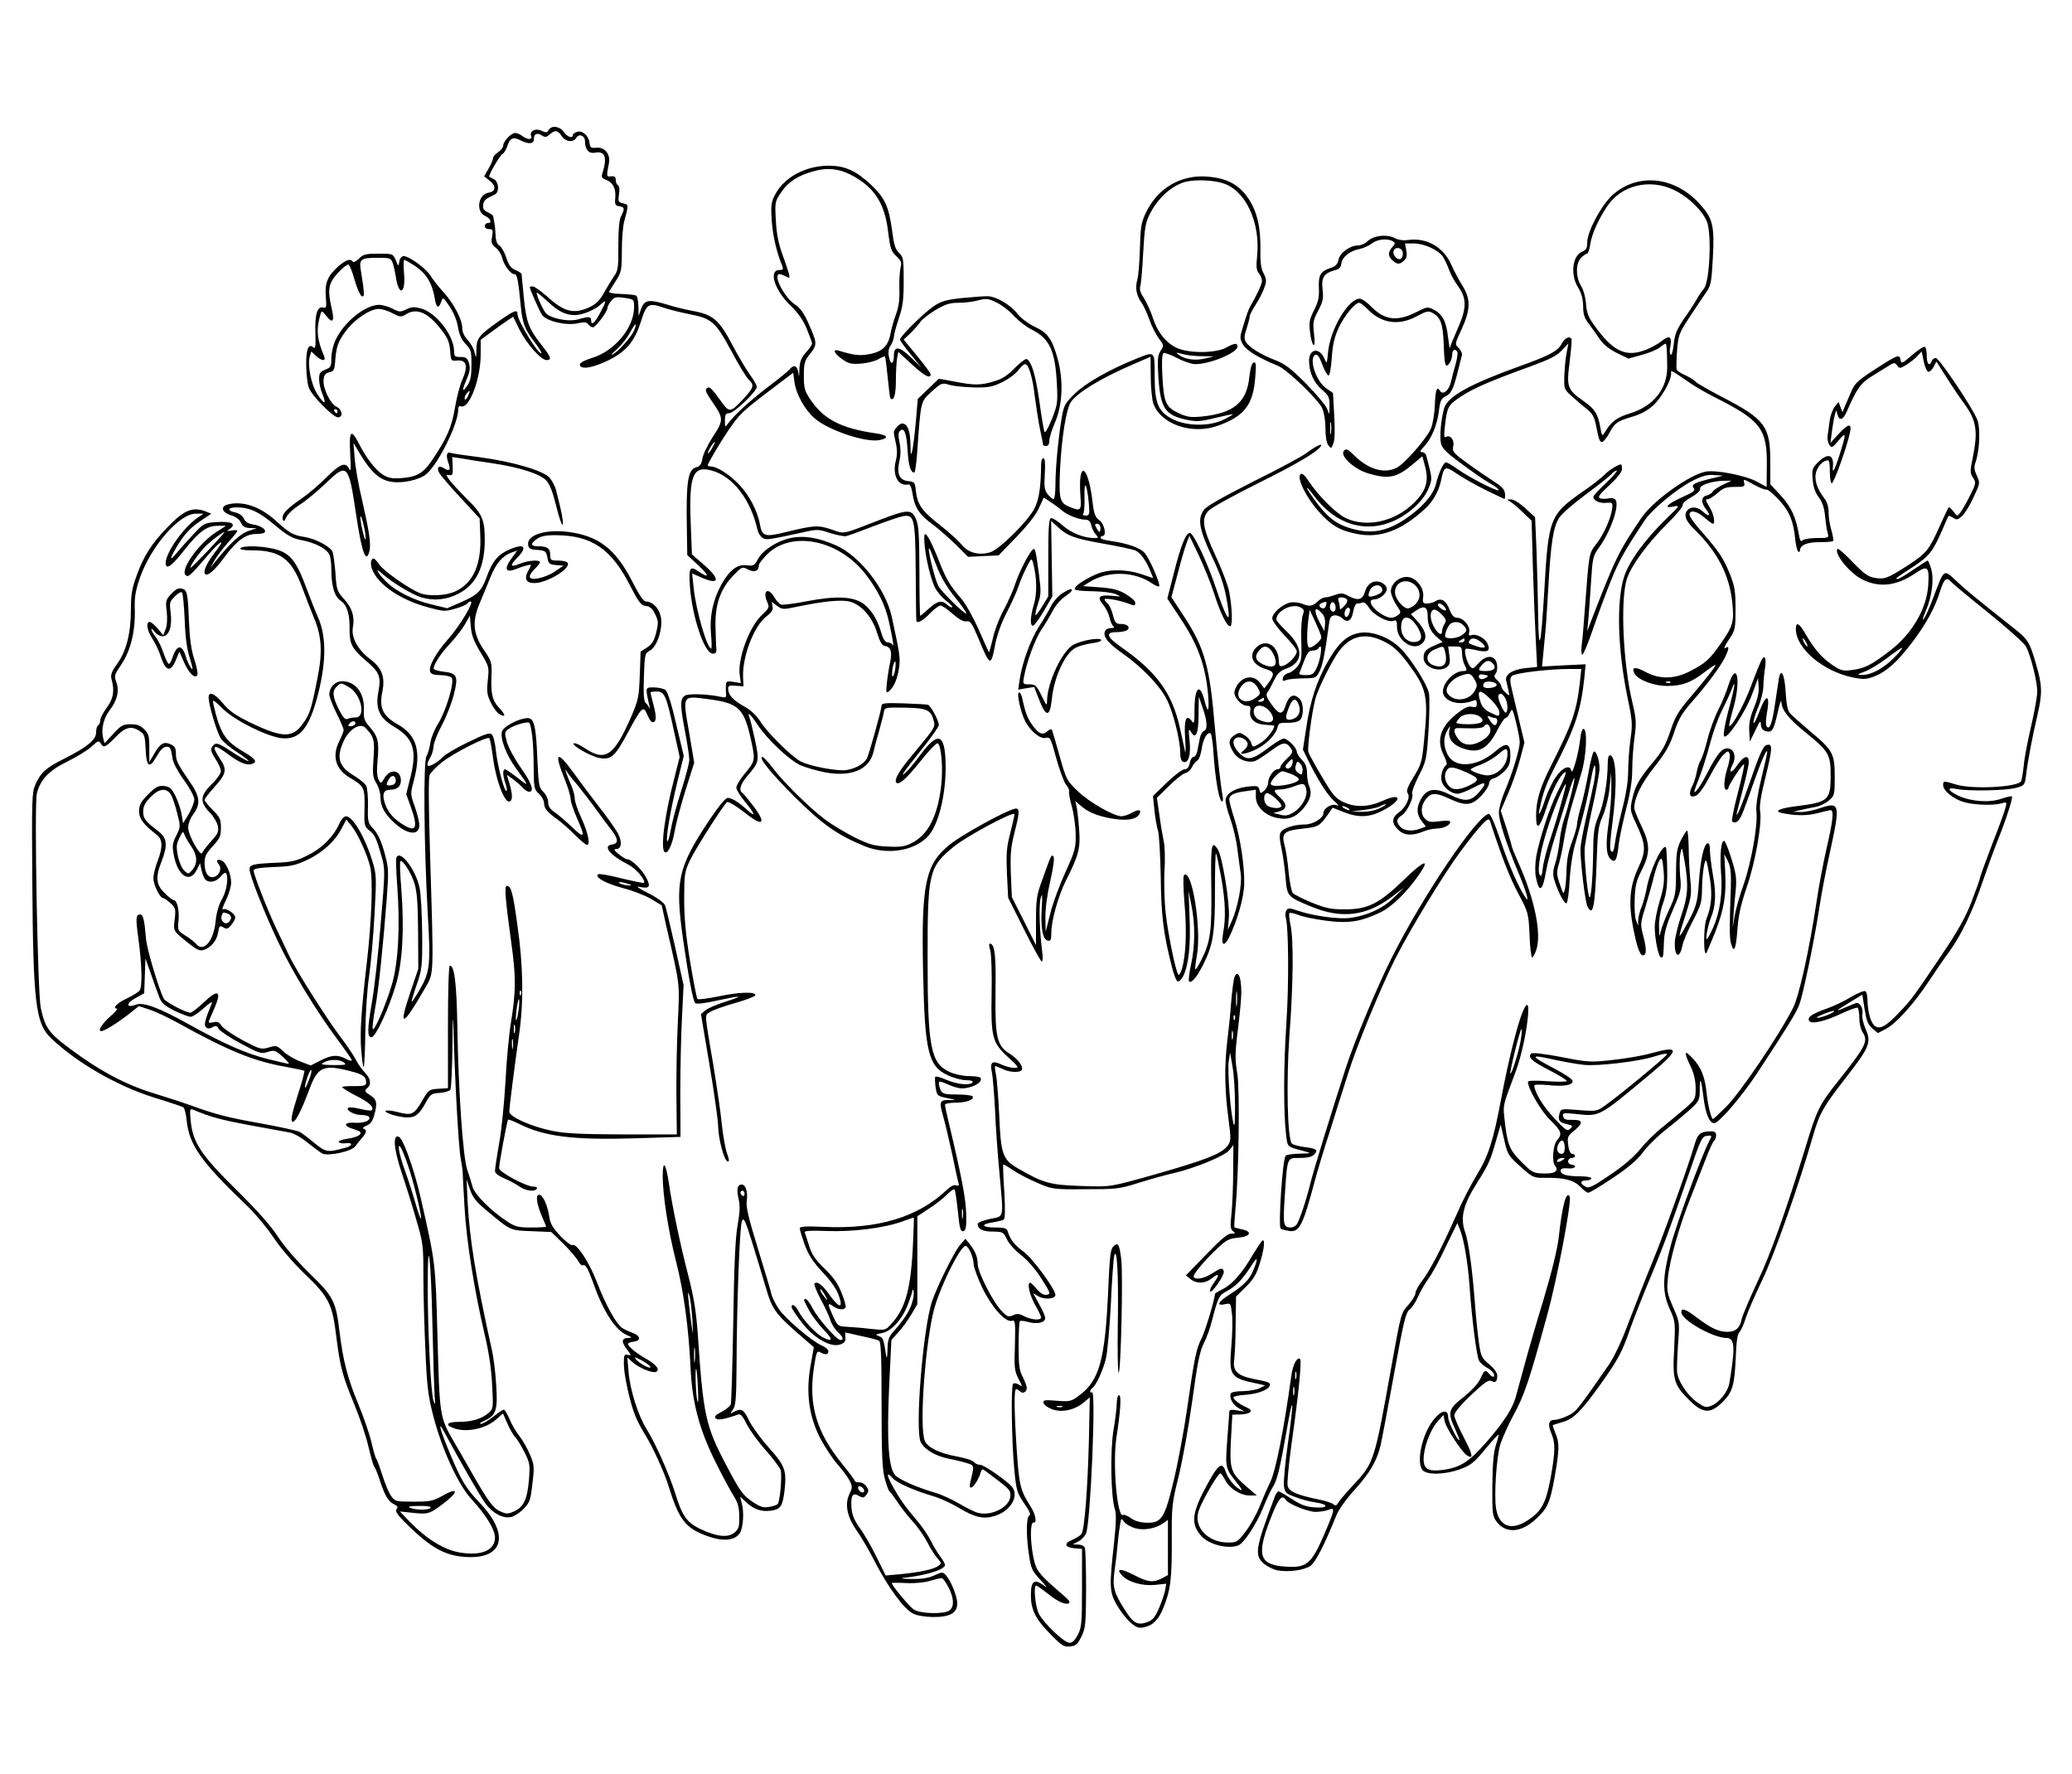 <?xml version="1.0" standalone="no"?>
<!DOCTYPE svg PUBLIC "-//W3C//DTD SVG 20010904//EN"
 "http://www.w3.org/TR/2001/REC-SVG-20010904/DTD/svg10.dtd">
<svg id="svg" version="1.0" xmlns="http://www.w3.org/2000/svg"
 width="1013pt" height="867pt" viewBox="0 0 1013 867"
 preserveAspectRatio="xMidYMid meet">

<g transform="translate(0,867) scale(0.1,-0.1)"
>
<path class="path" d="M2682 8034 c-7 -13 -13 -13 -35 -3 -30 14 -60 -2 -50 -27 7 -18 -18
-18 -43 1 -10 8 -26 15 -35 15 -20 0 -59 -41 -59 -62 0 -9 -11 -23 -25 -32
-14 -9 -25 -23 -25 -31 0 -7 -10 -30 -22 -50 l-21 -37 28 -22 c32 -26 29 -53
-7 -58 -50 -7 -63 -92 -17 -113 27 -12 37 -35 15 -35 -9 0 -16 -7 -16 -15 0
-9 9 -15 21 -15 19 0 20 -4 15 -36 -6 -30 -3 -38 18 -55 13 -10 27 -32 31 -49
8 -35 41 -80 60 -80 13 0 19 -28 31 -155 8 -84 19 -115 68 -178 21 -27 35 -51
33 -53 -12 -13 -117 158 -117 191 0 24 -16 18 -93 -36 -97 -69 -107 -82 -108
-138 -1 -44 -1 -45 -9 -13 -4 19 -20 46 -34 61 -16 17 -26 38 -26 57 0 42 -42
122 -93 177 -23 26 -51 61 -62 79 -23 38 -111 100 -134 96 -9 -2 -18 -14 -19
-28 -4 -24 -4 -23 -17 8 -14 32 -15 32 -85 32 -62 0 -74 -3 -95 -24 -14 -14
-27 -20 -30 -15 -11 17 -34 9 -70 -22 -54 -48 -68 -83 -62 -150 4 -52 3 -56
-14 -52 -28 8 -41 -38 -37 -129 2 -62 0 -74 -10 -66 -24 21 -36 -8 -35 -89 1
-43 6 -91 13 -108 14 -39 119 -145 142 -145 27 0 22 38 -7 52 -30 14 -67 90
-63 131 2 24 9 33 28 37 21 5 25 12 28 45 5 78 13 103 52 156 44 59 119 109
162 109 15 0 45 -9 67 -21 39 -20 41 -20 70 -3 47 28 99 7 156 -62 46 -57 53
-72 57 -134 3 -33 5 -35 35 -32 45 3 52 -29 23 -95 -12 -26 -28 -88 -36 -137
-15 -93 -40 -150 -112 -256 -43 -64 -76 -82 -152 -87 -42 -3 -62 1 -87 16 -37
23 -83 83 -119 154 -38 74 -48 62 -42 -50 5 -73 3 -92 -5 -75 -17 36 -43 26
-112 -42 -35 -36 -90 -82 -122 -104 -72 -49 -96 -75 -91 -99 4 -15 7 -13 18 9
7 16 36 42 64 60 28 17 86 65 129 106 105 101 111 94 147 -146 28 -191 50
-252 66 -186 9 34 -1 97 -36 251 -17 70 -33 162 -36 203 l-6 75 36 -60 c52
-85 94 -122 150 -130 56 -9 139 10 172 39 59 52 154 245 154 313 0 15 5 21 14
17 39 -15 96 133 96 252 l0 73 53 39 c28 21 64 46 79 56 l27 18 31 -64 c36
-70 105 -148 132 -148 27 0 22 15 -23 72 -64 81 -76 113 -88 232 -6 60 -11
113 -11 117 0 3 -13 12 -30 19 -22 9 -33 24 -45 61 -9 27 -24 53 -33 58 -11 6
-18 24 -19 48 -1 21 -3 49 -6 63 -2 14 -5 28 -6 33 0 4 -12 13 -26 19 -19 9
-25 18 -23 36 3 23 11 30 58 52 22 11 19 61 -5 74 -11 6 -21 11 -23 12 -7 3
53 107 64 111 7 3 18 20 24 38 13 41 29 48 65 29 39 -20 65 -18 65 5 0 27 15
34 39 19 16 -10 23 -9 39 5 25 23 39 21 58 -8 19 -29 58 -33 72 -8 13 22 42
10 42 -17 0 -41 19 -63 50 -56 48 9 60 -23 35 -101 -6 -18 -2 -25 18 -32 34
-13 49 -42 45 -89 -3 -32 0 -37 20 -40 26 -4 27 -13 8 -50 -9 -19 -13 -63 -13
-144 1 -103 -2 -121 -19 -145 -11 -16 -33 -52 -49 -80 -21 -39 -39 -58 -70
-73 -77 -37 -126 -26 -209 50 -31 27 -63 50 -71 50 -8 0 -15 -1 -15 -3 0 -10
47 -117 60 -136 21 -31 119 -54 175 -41 31 7 42 6 51 -5 6 -8 16 -15 23 -15
13 0 71 77 71 95 0 7 8 22 18 34 15 19 24 21 65 15 47 -7 47 -7 47 -46 0 -99
-94 -213 -204 -247 -36 -11 -61 -24 -61 -32 0 -26 53 -20 127 14 96 44 140 95
172 197 27 86 37 92 114 65 26 -9 80 -22 120 -30 112 -22 129 -36 206 -178 36
-68 75 -132 86 -142 29 -26 25 -40 -22 -91 -65 -70 -72 -72 -108 -22 -48 67
-60 79 -70 73 -16 -10 -12 -19 25 -73 53 -77 53 -87 0 -167 -25 -39 -48 -86
-51 -107 -5 -27 -12 -38 -30 -42 -41 -11 -50 -68 -46 -300 l2 -129 58 -54 c51
-48 50 -62 -3 -26 -43 29 -48 19 -42 -72 11 -151 71 -330 112 -330 15 0 19 6
17 25 -1 14 -3 63 -4 110 -2 106 24 181 87 247 43 44 43 44 73 29 30 -16 52
-7 52 21 0 7 18 31 40 53 119 119 352 72 483 -98 59 -77 96 -151 113 -231 19
-86 26 -129 18 -113 -3 6 -14 12 -23 12 -12 0 -22 13 -31 43 -20 69 -48 114
-86 144 -50 38 -134 42 -281 14 -61 -12 -117 -19 -125 -16 -8 3 -22 19 -32 35
-31 54 -60 32 -34 -25 10 -23 8 -28 -25 -59 -64 -58 -123 -220 -110 -299 l5
-36 -36 6 c-33 5 -36 3 -37 -18 -1 -13 0 -32 1 -43 1 -15 -3 -17 -22 -13 -60
14 -157 18 -177 8 -27 -15 -27 -44 -1 -181 11 -58 20 -118 20 -134 0 -15 -18
-84 -40 -153 -22 -68 -45 -155 -51 -191 -7 -37 -14 -61 -17 -53 -7 20 16 151
50 291 l31 125 -37 155 c-23 101 -42 159 -53 168 -9 6 -35 12 -56 12 -43 0
-43 3 -22 -90 3 -14 2 -18 -1 -10 -3 8 -12 20 -18 25 -8 7 -11 45 -8 125 4
114 4 116 31 131 37 22 65 117 50 171 -10 39 -41 68 -71 68 -12 0 -33 31 -68
100 -81 157 -164 221 -312 240 -112 14 -203 -15 -196 -63 2 -18 11 -23 45 -25
39 -3 43 -6 49 -37 5 -30 10 -34 43 -37 l36 -3 -42 -28 c-48 -33 -123 -48
-123 -25 0 8 11 25 25 38 14 13 25 27 25 32 0 13 -58 9 -97 -7 -48 -20 -53
-11 -15 28 55 56 35 74 -44 38 -51 -23 -78 -57 -105 -132 -25 -69 -44 -87
-128 -124 l-65 -28 -74 18 c-86 20 -173 63 -220 108 -46 44 -65 82 -21 41 44
-40 145 -101 189 -114 62 -18 123 -12 181 18 86 43 129 131 129 261 0 101 -12
129 -86 201 -36 36 -75 78 -86 93 -19 27 -19 28 -2 25 17 -3 19 3 17 43 l-2
45 47 -7 c26 -5 92 -15 147 -23 136 -20 234 -52 265 -84 18 -19 32 -56 49
-124 13 -54 27 -95 31 -93 7 5 -5 69 -31 167 -5 21 -20 49 -32 63 -31 35 -183
79 -341 100 -70 9 -133 18 -141 21 -20 8 -26 -10 -14 -45 14 -38 8 -47 -20
-30 -25 16 -37 6 -25 -20 5 -11 52 -66 104 -122 l95 -103 3 -82 c7 -142 -35
-236 -123 -275 -45 -21 -129 -25 -172 -8 -50 19 -178 108 -198 139 -11 16 -24
30 -28 30 -14 0 -18 -26 -8 -52 28 -75 139 -151 275 -187 74 -20 82 -21 132
-6 29 8 56 20 59 25 3 6 11 10 16 10 19 0 -53 -120 -111 -185 -61 -69 -96
-134 -87 -159 5 -11 20 -16 50 -16 25 0 49 -6 55 -13 16 -18 -28 -164 -66
-224 -17 -27 -34 -68 -38 -93 -3 -25 -12 -54 -19 -66 -16 -25 -12 -436 6 -766
15 -253 11 -288 -37 -372 -21 -36 -39 -64 -41 -62 -2 2 9 39 24 82 26 75 28
88 27 249 -1 94 -6 196 -13 227 -19 89 -97 189 -113 146 -3 -7 -1 -69 4 -138
15 -197 5 -378 -26 -482 -31 -106 -90 -239 -94 -216 -2 10 4 55 12 100 17 89
39 305 57 538 10 137 9 149 -12 225 -15 54 -32 90 -52 112 -28 30 -30 36 -28
112 1 45 -3 90 -9 101 -6 10 -31 31 -55 46 -79 46 -93 89 -54 173 26 57 79 89
105 64 42 -43 47 -61 40 -151 -5 -76 -4 -91 14 -120 11 -18 20 -48 20 -68 0
-46 20 -82 69 -127 64 -58 121 -63 121 -10 0 15 -10 56 -22 90 -22 61 -22 63
-5 127 38 143 15 222 -78 275 -73 41 -92 80 -76 158 15 74 -1 117 -59 161 -60
45 -93 105 -85 154 10 55 -3 95 -43 140 -34 38 -37 45 -42 127 -4 47 -10 94
-14 104 -12 26 -84 64 -136 72 -59 10 -74 18 -144 82 -76 68 -161 96 -233 77
-37 -10 -28 -39 15 -52 25 -8 43 -21 50 -37 9 -19 19 -25 44 -26 l33 -1 -42
-14 c-39 -14 -88 -59 -156 -144 l-28 -35 18 33 c10 18 39 57 65 87 27 29 48
56 48 60 0 4 -12 5 -27 2 -26 -5 -26 -4 -8 9 32 24 5 37 -66 32 -60 -4 -63 -6
-113 -59 -28 -30 -66 -72 -84 -94 -39 -48 -31 -20 13 50 35 54 59 78 119 118
l39 26 -27 11 c-65 24 -105 8 -187 -77 -77 -79 -116 -140 -150 -234 -24 -65
-29 -96 -29 -167 0 -117 -22 -203 -66 -265 -28 -39 -34 -55 -29 -76 16 -57 10
-95 -23 -140 -18 -24 -32 -52 -32 -62 0 -10 -4 -21 -10 -24 -6 -3 -10 -19 -10
-35 0 -36 -44 -72 -155 -128 -89 -44 -116 -68 -142 -127 -17 -37 -18 -74 -15
-475 4 -588 16 -691 89 -762 124 -120 324 -236 507 -293 72 -22 136 -44 142
-47 6 -4 14 -34 17 -68 13 -119 71 -200 301 -420 37 -36 93 -103 124 -150 34
-51 95 -122 153 -178 117 -112 134 -146 153 -304 19 -150 30 -192 88 -332 27
-65 59 -160 70 -210 12 -50 24 -93 28 -96 4 -3 15 -30 25 -60 26 -80 43 -109
70 -122 19 -9 22 -14 14 -25 -9 -10 4 -29 63 -86 98 -95 166 -135 249 -145
208 -25 251 100 92 265 -65 68 -87 105 -141 233 -50 119 -66 176 -30 110 79
-146 174 -311 200 -347 36 -50 87 -77 127 -68 15 3 43 21 61 40 30 31 34 42
43 123 10 84 9 94 -13 144 -12 29 -35 69 -51 89 -16 20 -38 57 -48 83 -11 25
-24 46 -28 46 -4 0 -28 -16 -52 -35 -24 -19 -51 -35 -60 -35 -9 1 -2 7 16 15
58 25 67 52 59 173 -3 59 -13 139 -22 177 -79 357 -109 543 -118 725 l-5 105
17 -50 c14 -40 30 -60 87 -107 113 -94 108 -92 214 -96 l96 -4 58 -56 c32 -32
65 -70 73 -85 8 -15 19 -25 23 -22 13 7 25 -13 51 -85 49 -140 108 -231 165
-256 25 -11 27 -13 8 -14 -34 0 -37 -18 -9 -54 23 -31 24 -33 6 -29 -18 5 -20
0 -20 -43 0 -54 29 -187 56 -255 10 -24 32 -67 50 -95 35 -56 94 -185 113
-249 46 -149 77 -195 156 -230 95 -42 164 -41 192 1 17 26 22 103 9 149 l-8
30 29 -27 c38 -36 77 -49 124 -42 47 8 55 21 65 101 10 97 2 119 -79 209 -40
45 -83 105 -96 133 -25 52 -37 59 -73 40 -20 -11 -20 -10 -4 12 13 20 16 55
17 214 1 295 15 677 26 705 9 22 15 10 51 -105 22 -71 50 -164 62 -205 38
-129 44 -137 212 -282 l27 -23 -16 -90 c-24 -133 -8 -248 48 -357 23 -43 61
-100 84 -126 23 -26 49 -61 58 -78 15 -29 15 -35 1 -64 -25 -50 -14 -112 33
-179 22 -31 63 -101 91 -156 64 -124 141 -229 184 -251 20 -11 57 -17 99 -18
84 0 119 19 119 67 0 34 -31 111 -56 138 -15 16 -18 16 -57 -2 -30 -13 -62
-18 -112 -17 -38 0 -56 3 -40 5 117 13 205 41 205 64 0 6 -11 25 -24 42 -13
18 -34 52 -46 77 -12 25 -43 70 -69 100 -56 66 -80 100 -115 162 -32 58 -34
78 -3 44 22 -25 106 -62 208 -92 29 -9 83 -34 118 -55 77 -46 119 -56 174 -39
77 23 121 97 85 142 -25 30 -137 108 -156 108 -11 0 -25 6 -31 14 -6 8 -42 19
-79 26 -86 15 -146 44 -160 76 -30 63 3 501 48 656 35 117 126 298 151 298 14
0 39 -56 39 -88 0 -16 20 -69 43 -118 47 -96 114 -170 145 -160 15 5 17 -5 14
-118 -4 -110 -2 -127 17 -165 21 -40 21 -41 2 -29 -11 7 -24 9 -28 4 -11 -11
-7 -284 6 -420 10 -102 13 -113 48 -164 26 -37 34 -57 26 -59 -16 -6 -17 -98
-2 -196 10 -66 15 -76 57 -121 28 -29 35 -41 18 -28 -49 37 -66 26 -66 -45 0
-71 22 -115 91 -186 59 -61 70 -68 100 -65 29 3 37 10 56 48 20 41 22 60 23
232 0 102 -3 193 -6 202 -3 9 -18 16 -33 16 l-26 1 28 15 c15 8 32 26 37 39
22 58 49 702 29 690 -5 -4 -9 -2 -9 4 0 5 5 13 10 16 18 11 53 87 67 145 7 30
18 150 24 265 5 116 13 221 16 235 14 55 22 -91 18 -327 -2 -134 0 -243 4
-243 11 0 22 471 13 552 -9 77 -16 88 -39 65 -14 -13 -18 -51 -25 -214 -15
-340 -43 -442 -143 -515 -38 -28 -44 -30 -108 -25 -61 5 -68 4 -65 -11 2 -9
21 -23 43 -31 49 -17 109 -3 154 34 l29 25 -4 -197 c-6 -251 -22 -453 -37
-472 -7 -8 -27 -20 -45 -28 -42 -17 -37 -37 11 -41 l37 -3 0 -190 c0 -171 -2
-194 -20 -229 -14 -27 -27 -40 -41 -40 -26 0 -125 94 -150 142 -18 35 -27 138
-13 138 3 0 29 -18 57 -40 50 -41 92 -58 105 -45 4 4 -6 18 -23 32 -127 109
-138 123 -152 187 -17 81 -17 177 0 174 18 -4 10 40 -13 76 -51 79 -58 107
-69 276 -13 196 -14 300 -3 300 4 0 13 -5 19 -11 14 -14 33 -3 33 17 0 8 -9
32 -20 54 -17 32 -20 59 -20 153 0 62 3 116 6 119 3 3 21 2 41 -4 44 -12 83
-3 83 19 0 9 -13 40 -30 69 l-29 53 27 -16 c29 -17 82 -12 82 7 0 28 -111 179
-156 212 -46 34 -64 57 -78 101 -4 13 -17 17 -61 17 -65 0 -73 16 -12 25 24 4
48 10 54 13 7 5 8 49 3 137 -5 72 -7 131 -5 133 1 2 23 -11 48 -28 25 -17 79
-45 119 -62 72 -31 76 -32 233 -31 151 0 166 1 261 31 55 17 131 39 169 47
108 25 253 85 275 113 l20 25 -1 -129 c0 -71 -4 -163 -8 -204 -7 -63 -6 -77 7
-88 14 -10 13 -12 -9 -12 -17 0 -50 -27 -122 -102 l-99 -102 22 -18 c30 -24
71 -23 104 3 36 29 41 20 11 -21 -13 -18 -22 -37 -19 -42 8 -13 73 82 67 98
-7 19 -12 18 -58 -11 -40 -25 -79 -32 -89 -17 -6 10 48 76 117 141 42 40 56
47 100 51 61 6 72 30 19 41 -18 4 -35 8 -37 10 -2 2 1 42 5 89 17 176 22 584
9 664 -11 63 -11 97 0 189 8 61 16 138 18 169 8 92 -12 161 -32 111 -4 -10
-11 -65 -16 -123 -4 -58 -13 -143 -19 -190 -14 -119 -13 -237 5 -371 14 -108
14 -115 -3 -139 -30 -40 -105 -69 -357 -141 -221 -62 -212 -61 -360 -56 -152
5 -184 14 -307 85 -76 44 -85 68 -93 263 -4 85 -11 172 -15 194 -5 22 -7 41
-5 43 2 2 17 -4 34 -12 34 -18 87 -21 96 -6 10 16 -19 55 -58 79 -63 39 -72
79 -70 291 3 184 -3 240 -24 247 -9 3 -9 -6 -2 -31 6 -20 9 -114 7 -209 -4
-217 3 -243 80 -314 54 -50 56 -53 30 -53 -15 0 -43 8 -63 17 -45 21 -57 11
-45 -42 4 -22 11 -105 15 -185 3 -80 13 -215 21 -300 21 -233 25 -214 -46
-228 -35 -8 -60 -18 -60 -25 0 -25 25 -37 74 -37 49 -1 52 -2 69 -38 9 -20 40
-55 68 -76 31 -24 71 -69 100 -115 46 -72 47 -76 26 -80 -15 -2 -30 7 -48 28
-14 17 -29 31 -32 31 -17 0 -4 -58 23 -107 17 -29 30 -57 30 -63 0 -15 -47
-12 -82 6 -24 13 -36 14 -55 5 -23 -10 -29 -8 -59 24 -41 44 -114 188 -114
226 0 34 -13 66 -40 99 l-20 25 -26 -30 c-28 -32 -112 -202 -137 -275 -45
-135 -85 -634 -55 -690 20 -37 72 -67 136 -80 31 -6 72 -16 90 -22 36 -11 36
-10 16 -92 -14 -58 32 -15 51 48 5 16 8 17 24 5 119 -89 121 -91 121 -119 0
-54 -89 -102 -157 -85 -16 3 -57 24 -93 45 -36 21 -90 46 -120 54 -85 25 -170
62 -192 84 -34 34 -43 166 -31 433 l11 229 35 39 c19 21 48 60 63 87 l29 49 0
215 0 215 55 36 c30 19 70 50 88 68 18 19 36 31 39 27 3 -3 10 -51 16 -106 8
-84 13 -100 26 -98 13 3 16 17 15 83 -2 74 -21 177 -84 442 -11 45 -20 87 -20
93 0 5 22 10 51 10 53 0 94 15 84 31 -4 5 -37 9 -75 9 -58 0 -71 3 -80 19 -5
11 -10 27 -10 35 0 13 6 12 43 -4 23 -11 54 -20 69 -20 51 0 105 30 92 52 -3
4 -29 8 -57 8 -29 0 -70 9 -94 20 -93 42 -108 121 -108 560 0 418 6 442 130
543 66 53 295 175 295 157 0 -7 -10 -48 -21 -93 -18 -69 -20 -100 -16 -198 l6
-117 78 -156 c43 -86 82 -156 86 -156 5 0 6 19 3 43 -13 97 -18 234 -8 267 8
28 9 17 5 -50 -6 -96 5 -153 30 -158 14 -3 17 5 17 40 0 58 34 179 71 253 63
124 72 161 65 249 -3 45 -9 95 -12 111 l-7 30 24 -21 c37 -33 79 -51 149 -64
76 -14 126 -6 140 20 13 24 -3 26 -40 5 -14 -8 -35 -14 -46 -15 -38 0 -158 68
-215 123 -54 52 -56 56 -89 173 -18 65 -35 123 -37 127 -3 5 -13 1 -23 -8 -23
-21 -43 -12 -75 34 -24 35 -32 58 -49 134 -4 15 -11 25 -15 22 -11 -6 10 -99
31 -140 27 -50 73 -88 100 -82 22 6 25 0 52 -99 16 -58 38 -117 48 -130 11
-13 17 -27 15 -31 -3 -5 3 -39 14 -78 10 -38 18 -100 18 -138 1 -61 -4 -79
-50 -180 -28 -61 -62 -152 -74 -202 l-23 -90 -1 70 c-1 41 9 115 24 180 16 69
21 113 15 119 -10 10 -9 12 -56 -119 -26 -71 -29 -93 -29 -197 l0 -118 -59
118 -59 117 -5 115 c-3 95 0 129 17 197 28 108 28 127 -1 119 -50 -13 -257
-128 -313 -173 -121 -97 -141 -191 -132 -622 8 -389 25 -462 119 -506 29 -14
70 -25 91 -25 23 0 36 -4 32 -10 -10 -17 -74 -11 -126 11 -27 12 -52 19 -56
16 -3 -3 -2 -26 1 -50 7 -44 7 -44 59 -55 40 -8 44 -10 17 -9 -56 2 -60 -5
-40 -75 10 -35 30 -119 45 -188 14 -69 28 -133 31 -142 4 -13 1 -16 -11 -12
-10 4 -28 -4 -48 -24 -140 -132 -336 -191 -599 -179 -91 4 -118 2 -118 -7 0
-7 11 -43 24 -80 19 -51 40 -83 88 -135 41 -43 69 -84 79 -114 23 -64 2 -63
-45 3 -36 51 -61 69 -74 56 -4 -4 10 -37 29 -74 20 -37 42 -83 48 -103 6 -20
23 -47 36 -59 27 -25 32 -40 14 -40 -18 0 -108 102 -135 153 -13 26 -29 47
-34 47 -14 0 -13 -1 16 -56 15 -27 48 -70 73 -96 46 -48 43 -60 -8 -34 -33 18
-94 83 -116 125 -15 30 -35 42 -35 22 0 -6 21 -38 48 -73 58 -77 142 -126 189
-110 21 7 28 15 26 34 l-1 25 76 -17 c43 -9 83 -19 90 -24 9 -5 12 -80 12
-309 0 -241 3 -315 15 -362 9 -33 19 -62 24 -65 4 -3 22 -27 41 -55 18 -27 52
-71 76 -96 23 -26 54 -71 69 -100 15 -30 37 -64 49 -77 20 -23 20 -24 2 -37
-22 -16 -92 -31 -188 -40 l-68 -6 -46 93 c-25 51 -62 115 -82 141 -25 35 -36
62 -39 95 -5 61 6 79 36 60 20 -11 24 -11 37 6 12 17 12 23 0 40 -8 12 -23 21
-35 20 -12 0 -21 3 -21 6 0 4 -27 40 -60 81 -128 157 -168 290 -141 472 12 79
15 86 31 77 26 -14 40 -12 40 5 0 8 -15 21 -32 28 -49 21 -177 130 -210 178
-16 24 -31 54 -35 68 -3 15 -33 116 -67 226 -47 152 -60 209 -55 236 6 43 -5
79 -25 79 -21 0 -26 -22 -15 -71 8 -32 6 -66 -5 -129 -11 -60 -17 -197 -21
-470 -4 -212 -9 -393 -12 -403 -2 -9 -23 -27 -45 -38 -30 -15 -37 -24 -29 -32
10 -10 38 -6 111 19 11 4 23 -11 41 -48 15 -29 56 -86 93 -127 36 -41 69 -85
73 -98 7 -31 -4 -154 -15 -165 -5 -5 -24 -11 -43 -14 -28 -5 -44 1 -84 28 -44
31 -58 50 -123 174 -103 194 -114 245 -141 650 -8 104 -19 175 -45 275 -42
163 -80 345 -96 457 -15 99 -30 116 -30 33 0 -93 28 -272 65 -416 37 -144 62
-323 71 -520 8 -172 43 -304 125 -467 33 -67 73 -140 87 -162 20 -32 26 -54
26 -100 1 -50 -3 -61 -24 -78 -32 -26 -88 -19 -168 19 -65 32 -87 63 -122 177
-29 93 -99 248 -139 311 -41 65 -81 191 -88 280 l-6 70 24 -22 c30 -28 97 -56
115 -49 23 9 4 35 -45 63 -50 28 -91 62 -91 74 0 4 12 9 28 11 36 4 35 28 -3
42 -16 6 -39 16 -50 23 -30 17 -83 112 -126 224 -38 100 -101 195 -121 183 -5
-3 -31 16 -57 43 -36 38 -50 60 -55 92 -9 61 -32 111 -50 111 -19 0 -13 -43
15 -109 11 -24 19 -45 19 -47 0 -2 -33 -4 -73 -4 -65 0 -79 4 -118 30 -83 55
-160 133 -169 170 -5 19 -16 55 -25 80 -21 56 -44 384 -49 702 -4 216 -14 298
-37 298 -5 0 -9 -123 -9 -299 l0 -300 -47 -3 c-45 -3 -48 -5 -78 -57 -41 -70
-52 -75 -120 -57 -30 8 -57 10 -60 6 -6 -10 63 -31 104 -32 41 -1 60 14 90 68
25 46 29 49 71 52 24 2 48 9 52 15 4 7 9 107 10 222 1 116 3 156 5 90 4 -209
24 -588 35 -645 5 -30 10 -62 10 -70 0 -8 4 -85 9 -170 9 -164 48 -409 99
-625 20 -84 33 -171 36 -245 6 -112 6 -116 -17 -136 -33 -29 -82 -44 -145 -44
-58 0 -71 -14 -28 -30 61 -24 156 -5 209 41 l34 30 21 -48 c11 -26 29 -57 39
-68 11 -11 31 -45 46 -75 25 -50 27 -60 21 -133 -8 -95 -25 -132 -71 -154 -28
-13 -38 -14 -64 -3 -38 15 -61 46 -141 185 -34 61 -77 135 -95 165 -65 113
-66 123 -76 500 -10 368 -9 363 -81 680 -28 123 -76 266 -101 297 -5 7 -13 10
-18 7 -18 -11 -8 -77 25 -177 19 -56 51 -158 70 -225 35 -119 36 -130 36 -285
0 -89 5 -252 10 -362 7 -169 13 -218 38 -315 42 -163 122 -338 188 -409 70
-76 114 -148 114 -186 0 -62 -65 -91 -169 -74 -76 11 -164 65 -247 150 l-49
51 67 -7 c74 -8 82 -5 166 62 57 47 43 61 -22 23 -49 -27 -61 -30 -144 -30
-88 0 -91 1 -110 28 -11 15 -30 61 -43 102 -13 41 -26 77 -30 80 -3 3 -13 37
-22 76 -9 40 -38 125 -65 190 -52 125 -75 213 -92 354 -18 149 -29 172 -146
285 -61 60 -124 132 -155 180 -35 54 -102 129 -204 230 -173 170 -213 231
-223 339 -5 55 -4 59 14 51 84 -35 131 -48 270 -74 88 -16 176 -32 196 -36 22
-3 58 -23 90 -49 29 -23 62 -48 73 -54 29 -15 145 10 162 35 7 10 22 29 33 41
23 27 25 38 8 45 -8 3 -1 9 14 15 19 8 30 22 37 49 17 61 14 79 -20 100 -26
17 -28 21 -15 33 23 18 19 47 -9 76 -14 14 -34 42 -45 64 -11 21 -43 69 -72
107 -66 86 -221 330 -255 403 -14 30 -43 91 -64 135 -42 89 -109 260 -109 280
0 9 26 14 98 17 83 3 107 8 164 35 75 35 137 92 169 155 l22 42 24 -29 c33
-41 78 -140 93 -203 14 -61 7 -262 -16 -462 -28 -242 -35 -346 -28 -433 4 -48
9 -85 12 -82 3 3 7 79 8 168 1 89 9 212 18 272 9 61 21 197 27 303 10 186 10
196 -11 265 -36 116 -95 217 -129 217 -9 0 -24 -17 -33 -38 -30 -65 -85 -119
-154 -153 -56 -28 -80 -33 -152 -36 -114 -5 -132 -9 -132 -32 0 -29 73 -215
140 -355 70 -148 186 -337 289 -476 39 -52 71 -98 71 -103 0 -4 -13 -1 -30 8
-40 21 -69 19 -124 -9 l-47 -24 -52 20 c-29 11 -66 33 -83 50 -30 28 -34 29
-70 18 -37 -11 -43 -9 -127 35 -48 26 -95 58 -104 71 -12 19 -21 22 -41 17
-19 -4 -24 -3 -20 8 4 8 16 38 29 67 33 79 14 88 -54 23 -30 -28 -59 -51 -66
-51 -23 0 -121 52 -130 68 -24 45 -83 243 -87 292 -8 95 -14 120 -29 120 -21
0 -22 -17 -9 -114 18 -128 21 -241 6 -258 -6 -8 -34 -25 -61 -38 -47 -21 -75
-50 -49 -50 6 0 -10 -18 -36 -41 -39 -35 -59 -69 -41 -69 15 0 75 37 127 77
l57 45 53 -17 c29 -10 91 -39 138 -65 243 -135 370 -187 524 -214 49 -9 91
-18 94 -20 2 -3 -12 -58 -33 -121 -26 -81 -34 -120 -27 -127 12 -12 43 46 87
164 39 104 69 116 199 82 62 -16 76 -26 76 -56 0 -14 -9 -17 -56 -17 -30 1
-58 -1 -61 -4 -3 -3 27 -22 66 -42 66 -33 92 -57 78 -72 -3 -3 -29 0 -57 7
-28 7 -54 9 -58 5 -12 -12 30 -35 64 -35 18 0 35 -4 38 -9 11 -17 -22 -31 -65
-29 -58 4 -65 -14 -11 -31 34 -10 40 -16 31 -27 -6 -7 -33 -17 -60 -20 -27 -4
-46 -11 -43 -16 4 -6 19 -8 35 -6 35 5 34 -13 -2 -22 -88 -24 -95 -23 -152 23
-29 25 -62 49 -73 55 -10 5 -96 24 -190 41 -162 29 -218 43 -344 89 -30 11
-109 37 -175 57 -139 42 -267 110 -413 219 -104 77 -122 103 -143 201 -15 76
-32 989 -19 1046 17 69 60 114 154 159 44 22 96 54 115 72 29 27 34 29 43 15
14 -25 23 -21 72 29 48 51 78 58 120 30 22 -14 25 -24 28 -88 3 -82 18 -96 47
-46 27 46 39 58 57 58 16 0 20 -7 28 -60 3 -20 28 -66 56 -104 28 -38 50 -80
50 -93 0 -13 -12 -45 -27 -71 l-28 -46 -7 43 c-4 25 -18 65 -30 90 -20 39 -28
46 -56 49 -28 3 -40 -4 -78 -41 -36 -37 -44 -51 -44 -82 0 -37 20 -64 88 -117
28 -22 28 -61 2 -128 -11 -28 -20 -65 -20 -83 0 -32 32 -97 48 -97 5 0 21 -11
36 -25 24 -22 26 -29 20 -78 -7 -60 -10 -55 75 -123 31 -25 49 -33 65 -28 36
11 66 46 72 85 6 34 8 37 26 26 16 -10 22 -8 39 12 10 13 19 29 19 37 0 18
-46 48 -60 39 -6 -4 0 16 14 44 14 28 26 67 26 87 0 42 -25 100 -47 108 -22 9
-28 -1 -14 -18 17 -20 5 -53 -21 -62 -29 -9 -48 19 -48 68 0 31 8 47 40 82 35
38 40 49 40 90 0 42 -5 52 -40 87 -22 22 -40 44 -40 49 0 6 23 35 50 65 57 63
61 84 25 137 -45 67 -31 75 38 23 55 -42 93 -58 119 -49 29 9 17 25 -44 61
-88 52 -112 89 -144 228 -6 29 -5 29 47 -21 61 -58 213 -133 284 -142 91 -10
138 48 182 223 38 155 38 274 -1 365 -16 36 -41 100 -57 143 -53 143 -83 178
-169 196 -64 14 -147 14 -155 1 -4 -6 17 -10 57 -10 138 0 194 -42 245 -181
17 -46 43 -113 58 -149 38 -90 43 -169 16 -300 -29 -148 -37 -172 -71 -218
-50 -70 -99 -69 -252 4 -76 37 -107 58 -138 96 -43 51 -70 61 -70 28 0 -36 42
-175 61 -202 11 -15 47 -45 82 -67 34 -23 57 -41 51 -41 -6 0 -42 20 -80 45
-71 47 -81 49 -98 23 -7 -12 -3 -26 17 -57 15 -22 27 -49 27 -60 0 -11 -20
-40 -45 -64 -57 -56 -59 -87 -11 -137 19 -19 37 -49 41 -67 5 -28 1 -38 -33
-75 -21 -24 -41 -49 -43 -57 -8 -22 -69 87 -69 123 0 19 10 46 25 66 37 50 33
87 -18 160 -60 88 -67 101 -67 138 0 25 -6 35 -26 44 -33 15 -52 4 -81 -48
l-23 -39 0 68 c0 59 -3 71 -25 92 -18 19 -35 25 -66 25 -37 0 -47 -5 -85 -47
l-43 -46 -7 27 c-10 42 2 94 31 133 38 48 49 95 34 138 -12 31 -10 37 24 87
45 66 69 162 66 267 -2 62 3 92 25 157 54 154 194 315 274 313 l37 0 -25 -17
c-70 -46 -160 -172 -160 -224 0 -36 29 -16 91 63 73 92 110 119 165 119 l39 0
-45 -29 c-85 -53 -180 -185 -153 -212 13 -13 22 -5 111 99 64 75 89 83 32 11
-38 -49 -59 -94 -47 -105 12 -12 48 19 96 85 59 79 103 111 153 111 19 0 38 3
41 7 13 12 -16 33 -53 39 -26 4 -41 13 -48 29 -6 14 -23 26 -41 30 -43 9 -39
25 5 25 64 0 110 -21 188 -87 65 -54 86 -65 134 -74 62 -12 117 -40 132 -69 6
-10 10 -45 10 -77 0 -78 16 -130 45 -149 31 -20 45 -65 44 -134 -1 -75 10 -99
76 -156 70 -59 79 -79 65 -154 -16 -86 5 -130 78 -173 95 -56 113 -116 76
-256 l-18 -73 22 -61 c39 -109 26 -130 -48 -81 -43 29 -68 61 -81 106 -11 40
-2 58 30 58 32 0 51 16 51 45 0 51 -51 60 -79 14 -19 -31 -19 -31 -30 -10 -8
14 -10 47 -5 95 8 91 2 116 -38 162 -27 31 -31 42 -29 84 4 81 -40 140 -106
140 -35 0 -63 -29 -63 -65 0 -12 16 -52 35 -91 19 -38 35 -75 35 -82 0 -7 -9
-30 -20 -52 -39 -76 -20 -141 53 -183 68 -40 71 -48 69 -147 -2 -83 -1 -89 22
-108 28 -21 36 -38 62 -130 17 -61 17 -71 -5 -330 -12 -147 -31 -316 -42 -377
-24 -137 -24 -175 -3 -175 20 0 84 137 119 255 33 109 42 272 27 470 -6 72 -8
132 -5 135 11 11 54 -58 70 -110 12 -42 16 -99 17 -235 l1 -180 -38 -113 c-62
-182 -40 -175 74 23 40 71 40 46 22 633 -8 263 -9 390 -2 405 6 12 33 40 61
62 57 45 219 127 230 117 4 -4 11 -43 17 -87 17 -134 67 -254 90 -216 8 12 3
48 -14 100 l-7 24 28 -20 c16 -12 38 -30 48 -42 11 -12 25 -21 33 -21 27 0 12
44 -42 119 -30 43 -60 99 -67 125 -12 44 -11 49 7 62 25 19 93 39 102 31 12
-13 22 -103 22 -213 1 -105 2 -112 26 -134 14 -13 25 -33 25 -45 0 -26 13 -43
65 -80 22 -16 61 -51 87 -77 26 -26 52 -48 58 -48 18 0 4 64 -31 139 -16 35
-29 74 -29 87 0 14 -7 41 -16 62 -9 20 -20 48 -25 62 -7 22 -7 23 4 6 6 -10
29 -39 50 -63 20 -25 55 -70 78 -101 22 -31 58 -79 79 -107 44 -54 47 -78 12
-83 -48 -7 -9 -53 83 -100 35 -18 84 -76 73 -87 -2 -3 -52 8 -111 22 -58 15
-110 24 -114 19 -15 -15 38 -44 123 -67 47 -12 109 -36 137 -53 l52 -31 22
-100 c69 -298 66 -275 57 -470 -5 -99 -8 -263 -7 -365 l2 -185 -262 0 c-201 1
-281 4 -345 17 -101 20 -212 69 -212 94 0 21 24 211 48 379 23 159 20 333 -8
530 -22 161 -31 195 -52 195 -13 0 -8 -63 22 -280 23 -167 23 -233 -3 -395 -9
-55 -21 -183 -26 -285 -6 -102 -19 -237 -31 -300 -11 -63 -20 -123 -20 -133 0
-12 16 -24 46 -37 26 -11 59 -29 74 -40 30 -21 75 -27 85 -10 3 6 -4 10 -17
10 -36 0 -168 71 -168 90 0 22 39 232 44 237 2 3 26 -7 53 -20 123 -62 264
-80 564 -71 l226 7 -1 206 c0 113 3 280 8 371 l8 165 -41 185 c-23 102 -45
195 -50 206 -6 13 -41 38 -83 59 -48 24 -62 35 -41 30 48 -10 56 0 33 44 -20
40 -73 91 -93 91 -7 0 -25 11 -42 25 -22 18 -26 24 -13 25 27 0 31 35 9 77
-12 21 -52 79 -91 128 -39 50 -95 125 -126 168 -81 112 -97 102 -44 -30 17
-41 30 -86 30 -99 0 -13 14 -54 30 -91 43 -95 39 -106 -22 -47 -29 28 -68 61
-85 73 -24 16 -33 30 -33 50 0 16 -10 37 -23 50 -22 20 -24 31 -30 164 -6 158
-16 197 -47 197 -41 0 -120 -41 -126 -66 -9 -35 21 -114 69 -180 65 -89 66
-92 8 -46 -30 23 -58 42 -62 42 -12 0 -11 -31 2 -69 6 -18 9 -34 6 -37 -10
-10 -44 119 -52 193 -4 41 -13 77 -21 84 -11 9 -36 0 -116 -39 -57 -27 -112
-60 -123 -72 -11 -12 -32 -28 -47 -36 -32 -17 -37 -5 -13 36 8 14 14 38 15 53
0 15 18 60 39 100 22 40 48 107 59 149 24 93 18 108 -51 115 -26 3 -47 10 -47
15 0 21 36 75 81 123 26 28 59 70 72 93 l24 43 5 -54 c3 -42 15 -72 47 -125
42 -70 43 -72 36 -136 -6 -56 -4 -72 15 -111 12 -25 31 -50 42 -56 32 -17 31
-4 -1 30 -34 37 -42 68 -38 162 2 61 0 68 -37 122 -53 78 -59 138 -21 228 15
35 38 92 52 126 27 68 59 106 103 122 l29 10 -30 -41 c-36 -50 -26 -70 24 -49
17 7 42 15 55 18 22 5 22 5 6 -24 -23 -40 -13 -63 28 -63 63 0 181 72 163 99
-3 6 -24 11 -46 11 -36 0 -39 2 -39 29 0 31 -14 41 -61 41 -36 0 -37 14 -2 37
20 13 45 18 98 17 170 -3 264 -68 355 -245 43 -84 54 -98 78 -101 20 -2 32
-13 45 -40 16 -33 17 -42 5 -90 -10 -41 -20 -57 -45 -73 l-31 -20 -4 -115 c-4
-107 -7 -121 -42 -203 -85 -195 -127 -222 -230 -152 -21 14 -43 24 -50 22 -18
-7 83 -65 125 -72 57 -10 76 7 139 125 69 127 75 133 95 86 8 -20 19 -36 25
-36 19 0 21 22 6 81 -9 33 -16 63 -16 65 0 2 14 4 31 4 38 0 47 -20 84 -193
l28 -127 -26 -103 c-48 -183 -69 -348 -47 -362 16 -10 37 36 49 105 6 36 30
125 53 199 l42 133 -25 149 c-32 183 -35 178 91 162 155 -20 179 -44 215 -215
18 -85 17 -89 -40 -157 -19 -24 -35 -51 -35 -61 0 -10 20 -42 44 -71 48 -58
53 -78 8 -37 -40 37 -74 58 -94 58 -11 0 -43 -39 -89 -107 -156 -235 -170
-299 -129 -587 26 -181 48 -298 59 -309 6 -6 49 -1 105 12 125 27 139 26 44
-5 -42 -13 -86 -32 -99 -42 l-22 -19 42 -249 c23 -137 42 -271 42 -299 1 -61
29 -167 46 -172 9 -3 9 7 -2 38 -9 24 -20 88 -26 143 -5 56 -24 182 -40 281
-46 272 -45 251 -18 268 13 9 68 29 122 44 54 15 99 33 100 38 4 19 -82 16
-179 -5 -54 -11 -100 -17 -104 -13 -4 4 -20 87 -36 183 -21 128 -29 210 -29
305 0 121 2 134 28 189 27 58 173 286 183 286 11 0 51 -25 89 -55 85 -68 104
-52 39 34 -25 33 -50 63 -55 66 -18 12 -9 42 24 81 59 69 60 74 38 178 -11 51
-23 100 -27 109 -12 32 5 17 40 -36 49 -73 155 -173 211 -198 25 -11 78 -26
118 -34 127 -24 216 12 237 98 5 23 19 74 30 112 11 39 21 79 22 89 3 17 12
19 103 17 108 -2 127 -11 141 -67 7 -28 3 -34 -101 -159 -70 -83 -96 -128 -82
-141 12 -13 50 21 118 106 39 50 77 89 83 87 18 -6 28 -125 17 -212 -18 -147
-64 -236 -144 -276 -33 -17 -54 -20 -117 -17 -66 3 -88 9 -162 45 -47 24 -112
63 -144 87 -77 58 -203 182 -255 251 -23 30 -46 55 -51 55 -23 0 38 -76 157
-195 135 -134 208 -186 342 -241 113 -46 250 -23 315 54 54 65 89 231 80 379
-7 118 -41 122 -121 15 -27 -37 -60 -77 -72 -87 -33 -30 -14 -2 78 113 46 57
83 110 83 118 0 22 -39 94 -53 99 -7 2 -60 5 -119 7 -89 3 -108 1 -108 -11 0
-19 -59 -231 -71 -257 -13 -26 -53 -50 -100 -58 -41 -7 -178 18 -224 42 -43
22 -160 137 -196 193 -20 32 -48 58 -84 78 -54 31 -75 55 -75 86 0 13 8 16 38
13 l37 -3 -2 45 c-4 101 53 250 114 297 26 20 34 32 30 49 l-4 22 26 -19 c25
-19 30 -19 96 -5 135 28 219 36 261 25 57 -16 109 -76 132 -152 15 -47 24 -63
40 -65 28 -4 35 -31 23 -84 -5 -23 -12 -67 -15 -96 -5 -48 -3 -52 10 -41 25
20 42 62 50 117 6 49 3 67 -37 251 -29 131 -155 292 -267 343 -88 40 -160 52
-227 38 -66 -14 -136 -59 -160 -104 -17 -31 -21 -33 -55 -29 -45 6 -84 -24
-123 -94 -42 -77 -58 -156 -51 -240 4 -40 4 -73 1 -73 -20 0 -73 183 -85 291
l-8 76 41 -18 c92 -42 100 -12 17 60 l-59 51 -6 152 c-9 235 10 283 103 258
103 -28 191 -142 224 -292 4 -15 15 -32 25 -38 20 -10 25 -9 188 26 79 18 83
18 140 -1 32 -10 66 -17 77 -16 10 1 70 23 134 48 63 24 130 47 147 50 55 9
60 -10 62 -272 1 -126 2 -233 3 -237 1 -19 29 -5 65 32 21 22 45 40 53 40 8 0
35 -18 60 -41 32 -27 53 -39 68 -36 18 3 26 -8 59 -87 56 -135 60 -136 81 -24
9 45 30 105 58 158 24 47 49 103 56 125 7 22 24 63 38 90 25 49 25 49 33 23
18 -68 20 -146 5 -198 -20 -65 -21 -113 -4 -108 7 3 31 36 53 74 l40 69 -3
185 -3 184 28 -26 c52 -48 81 -59 220 -84 76 -13 150 -29 164 -35 25 -10 57
-55 77 -110 l10 -25 -56 19 c-78 26 -164 26 -225 -1 -62 -28 -109 -61 -102
-73 4 -5 43 -9 88 -9 45 -1 96 -7 112 -14 29 -13 28 -13 -21 -8 -62 5 -72 -6
-40 -45 13 -15 27 -44 31 -63 4 -19 13 -38 19 -42 6 -5 2 -8 -11 -8 -12 0 -25
-5 -28 -11 -17 -26 8 -60 82 -112 96 -67 182 -157 217 -225 31 -60 66 -199 66
-258 0 -28 5 -44 15 -48 25 -9 38 31 31 103 -6 57 -5 63 7 43 23 -40 37 -7 37
88 l1 85 19 -55 c23 -66 25 -106 6 -113 -8 -3 -17 -19 -20 -36 -3 -17 -9 -44
-12 -61 -3 -16 -11 -30 -19 -30 -7 0 -15 -13 -18 -30 -5 -21 -12 -30 -25 -30
-11 0 -50 -29 -87 -65 l-68 -66 7 -69 c4 -38 12 -84 18 -102 5 -18 11 -118 13
-223 2 -190 13 -279 54 -439 9 -38 22 -71 28 -73 7 -3 18 9 27 24 27 53 38
152 32 288 l-5 130 14 -70 c19 -95 18 -200 -2 -290 -9 -41 -13 -78 -10 -82 12
-11 38 20 68 79 50 99 59 153 59 362 0 104 2 187 5 184 3 -2 14 -54 25 -114
21 -117 24 -202 10 -274 -11 -60 3 -72 28 -24 40 80 74 197 75 263 2 89 -19
226 -48 319 -14 42 -25 85 -25 94 0 22 23 34 83 41 l47 7 0 -36 c0 -46 44 -90
103 -102 54 -11 89 1 127 44 36 42 46 77 31 110 -6 14 -11 43 -11 65 0 29 -7
47 -25 65 -14 14 -25 32 -25 40 0 19 -45 64 -64 64 -8 0 -41 -20 -73 -44 -81
-61 -105 -66 -143 -28 -33 33 -39 66 -14 76 21 8 54 -11 54 -31 0 -9 -8 -22
-17 -29 -34 -24 -5 -25 49 -1 56 25 104 72 114 112 5 20 11 23 48 22 24 -1 50
4 60 12 21 17 21 84 0 105 -30 30 -53 17 -71 -39 -13 -41 -32 -38 -67 13 -26
36 -28 46 -18 60 7 9 21 36 32 59 15 30 29 44 54 53 89 29 92 103 6 184 -27
26 -50 52 -50 57 0 43 77 82 118 60 18 -10 20 -15 11 -38 -5 -15 -9 -70 -7
-124 3 -86 1 -101 -18 -125 -11 -16 -32 -31 -45 -34 -13 -3 -26 -14 -27 -24
-3 -15 0 -17 14 -11 11 5 48 9 84 9 64 1 65 2 82 36 15 31 27 92 45 227 4 33
9 42 26 45 12 2 30 -5 39 -14 25 -25 47 -12 54 33 4 22 12 39 19 39 8 0 19 2
27 5 7 3 20 -8 30 -24 20 -35 91 -75 119 -66 16 6 19 1 19 -30 0 -68 83 -121
124 -79 27 26 17 64 -31 115 l-25 27 23 16 c41 29 59 21 59 -25 0 -48 13 -76
48 -106 l25 -21 -39 -17 c-43 -18 -54 -30 -54 -61 0 -46 78 -75 116 -43 12 10
15 23 10 56 l-6 43 34 0 c31 0 33 -2 34 -35 1 -19 6 -44 12 -54 14 -26 13 -31
-5 -31 -55 0 -118 -78 -96 -119 21 -37 84 -49 144 -26 13 6 17 2 17 -14 0 -17
-4 -20 -23 -16 -18 5 -37 -4 -76 -35 -80 -64 -100 -129 -61 -205 11 -22 16
-41 11 -45 -19 -11 -31 -59 -21 -84 11 -29 47 -56 76 -56 12 0 47 14 78 30 63
34 70 27 25 -25 -38 -43 -69 -45 -139 -10 -75 38 -116 31 -145 -25 -21 -40
-19 -72 6 -104 l20 -26 -26 -10 c-40 -15 -80 -12 -98 8 -23 25 -21 39 7 57 26
17 60 90 50 106 -3 6 11 44 32 86 37 73 39 80 48 222 5 81 6 163 2 183 -8 42
-87 167 -137 217 -51 52 -130 84 -190 79 -66 -7 -109 -42 -164 -136 -56 -96
-90 -198 -109 -332 l-16 -104 25 -51 c46 -94 94 -170 126 -199 26 -23 28 -27
10 -21 -24 7 -61 -17 -61 -41 0 -23 -51 -54 -89 -54 -53 0 -109 -18 -120 -39
-7 -12 -5 -37 4 -77 7 -32 16 -96 20 -142 8 -95 8 -95 127 -144 145 -60 266
-46 387 44 l66 50 -50 -49 c-54 -54 -134 -90 -217 -100 -56 -7 -182 11 -251
35 -42 14 -49 15 -58 2 -5 -8 -6 -24 -3 -35 14 -45 16 -324 3 -520 -14 -208
-14 -440 -1 -545 8 -59 2 -54 92 -78 33 -9 31 -10 -27 -11 -34 -1 -65 -5 -68
-11 -15 -24 -36 -342 -24 -355 3 -3 19 -8 36 -11 55 -11 71 18 133 251 12 44
43 148 70 230 26 83 66 211 90 285 42 135 158 417 230 561 76 150 238 416 322
529 99 132 135 170 142 149 57 -176 98 -281 139 -357 49 -92 50 -95 55 -203 2
-60 8 -109 13 -109 4 0 13 17 20 37 26 80 -7 244 -85 420 -20 45 -36 85 -36
90 0 4 -12 44 -26 89 l-27 81 36 84 c20 46 46 121 58 166 l22 83 -22 92 c-12
51 -29 122 -37 157 -13 53 -13 66 -2 77 14 14 179 34 280 34 l59 0 -6 -57
c-17 -152 -36 -206 -143 -418 -53 -105 -72 -169 -72 -243 0 -76 17 -63 51 40
26 82 66 159 89 173 13 8 1 -24 -38 -102 -36 -70 -86 -226 -101 -308 -6 -35
-7 -78 -2 -103 16 -80 33 -69 50 31 7 38 27 117 46 175 18 59 46 147 61 195
14 48 28 86 31 84 5 -5 -30 -144 -51 -204 -8 -24 -18 -71 -21 -105 -4 -35 -13
-84 -22 -110 -12 -39 -12 -55 -2 -85 18 -58 49 -114 58 -108 5 3 12 53 15 112
4 68 15 138 30 188 32 109 56 206 72 294 14 78 24 103 24 55 -1 -33 -6 -61
-45 -229 -15 -66 -28 -136 -28 -155 -1 -59 23 -261 34 -281 27 -52 37 -5 45
221 5 146 8 172 30 222 14 32 29 92 33 135 l8 78 1 -70 c1 -38 -5 -117 -13
-175 -16 -110 -13 -161 12 -182 21 -17 29 1 37 76 4 33 21 112 37 175 20 77
29 138 29 189 0 42 5 112 11 156 10 73 9 90 -10 171 -46 191 -60 503 -27 606
22 66 102 175 202 274 42 41 74 81 71 87 -2 7 16 24 42 38 29 16 45 32 43 42
-3 17 62 38 120 38 l33 0 -41 -19 c-23 -11 -46 -26 -50 -34 -5 -8 -18 -16 -29
-19 -28 -5 -30 -33 -6 -65 27 -33 18 -43 -12 -15 -26 24 -57 28 -75 10 -23
-23 -12 -54 34 -98 111 -108 169 -221 183 -354 10 -94 4 -116 -55 -200 -54
-78 -76 -98 -148 -135 -76 -41 -151 -43 -220 -6 -52 28 -72 25 -55 -7 17 -32
96 -62 164 -61 70 1 112 16 178 67 26 20 50 36 53 36 8 0 -41 -63 -121 -157
-59 -69 -75 -95 -99 -168 -23 -68 -41 -100 -87 -154 -68 -82 -85 -113 -100
-181 -10 -47 -9 -55 20 -116 48 -103 50 -132 10 -217 -41 -89 -48 -167 -25
-290 18 -92 33 -137 48 -137 18 0 19 29 3 91 -16 62 -16 64 9 144 13 44 32
110 41 147 9 37 22 74 29 84 11 14 14 7 19 -49 5 -54 2 -82 -18 -148 -14 -46
-25 -104 -25 -130 0 -60 19 -149 31 -149 11 0 11 1 14 75 1 45 12 84 44 158
40 93 42 100 35 166 -3 39 -3 87 1 108 8 37 8 36 21 -37 20 -120 17 -169 -17
-267 -16 -48 -30 -106 -31 -129 -2 -72 24 -84 37 -17 4 21 27 75 51 121 39 74
44 92 45 150 1 81 13 163 22 142 3 -8 11 -48 17 -87 12 -76 7 -134 -17 -194
-16 -40 -15 -200 1 -164 83 188 98 258 90 405 l-4 75 18 -35 c13 -28 16 -55
14 -130 -7 -186 -7 -245 1 -272 14 -51 24 -29 31 66 5 71 16 121 45 207 43
123 77 319 66 376 -4 22 4 75 25 158 34 139 36 165 16 165 -23 0 -35 -23 -86
-169 -43 -125 -69 -187 -70 -171 0 3 14 56 30 119 17 62 30 124 30 137 0 37
-26 29 -57 -17 -26 -40 -45 -40 -24 0 19 34 13 71 -11 80 -33 13 -59 -15 -113
-121 -44 -85 -79 -123 -51 -55 23 56 47 129 71 219 13 48 38 115 56 150 17 34
38 79 45 98 23 62 15 8 -16 -104 -17 -66 -26 -115 -21 -124 12 -22 104 115
138 207 l28 76 3 -42 c2 -27 -6 -62 -23 -103 -19 -46 -25 -75 -23 -113 l3 -52
27 55 c22 46 26 51 27 29 1 -19 8 -28 23 -33 32 -8 39 3 59 91 9 43 18 67 18
53 2 -41 33 -81 118 -150 115 -93 123 -108 123 -212 0 -118 -11 -129 -162
-148 -86 -10 -119 -25 -77 -34 68 -14 122 -14 174 -1 31 8 60 15 65 15 17 0
11 -54 -20 -187 -16 -70 -39 -191 -50 -268 -35 -232 -85 -456 -114 -512 -66
-131 -263 -422 -329 -485 -32 -32 -60 -58 -62 -58 -8 0 -24 63 -30 115 -9 90
-25 132 -66 178 -45 49 -49 39 -14 -35 17 -35 25 -71 25 -107 0 -51 -2 -55
-47 -95 -26 -22 -76 -64 -112 -93 -36 -28 -86 -77 -111 -109 -30 -37 -80 -81
-147 -126 -88 -60 -105 -68 -122 -58 -29 15 -26 30 4 30 14 0 25 5 25 10 0 6
-24 10 -52 10 -68 0 -98 9 -98 27 0 11 10 14 35 12 36 -4 50 14 16 19 -22 4
-18 32 5 32 8 0 14 5 14 10 0 6 -6 10 -14 10 -8 0 -16 16 -19 42 -5 40 -3 45
29 71 46 39 44 54 -8 53 -34 -1 -43 3 -46 17 -4 17 1 18 62 12 119 -13 109
-18 369 199 141 118 141 137 -3 97 -38 -11 -121 -25 -184 -32 -109 -12 -119
-12 -252 14 -83 16 -142 23 -148 17 -18 -18 4 -38 88 -81 47 -24 86 -48 86
-53 0 -4 -42 -5 -95 -1 -61 4 -95 3 -95 -3 0 -34 64 -143 109 -187 55 -53 60
-68 34 -98 -20 -21 -27 -105 -11 -124 21 -26 1 -41 -54 -39 -52 1 -57 4 -110
57 -59 59 -69 83 -83 214 -7 63 -8 60 54 224 56 149 89 424 36 296 -27 -62
-73 -250 -105 -422 -40 -212 -62 -281 -121 -378 -27 -44 -71 -129 -97 -190
-72 -162 -130 -274 -168 -324 -19 -24 -34 -52 -34 -62 0 -11 -16 -36 -35 -58
-35 -38 -36 -43 -80 -287 -86 -482 -87 -484 -189 -593 -34 -37 -67 -75 -73
-86 -9 -15 -14 -17 -25 -7 -8 6 -39 16 -69 22 -111 23 -147 39 -154 68 -3 15
6 106 19 202 35 246 51 408 42 417 -13 13 -35 -27 -42 -76 -37 -271 -77 -471
-104 -526 -16 -33 -40 -89 -54 -124 -14 -35 -44 -88 -66 -117 -39 -51 -43 -54
-86 -54 -99 0 -170 76 -144 154 16 49 96 188 107 184 4 -2 15 -16 23 -33 21
-41 75 -75 119 -75 l36 0 -47 40 c-82 71 -87 86 -80 230 l7 125 38 1 c53 2 69
19 31 35 -33 14 -64 38 -64 49 0 4 26 10 58 12 60 4 113 24 120 45 4 15 -3 18
-81 33 -78 16 -101 39 -93 93 3 23 7 102 7 176 l2 133 47 47 c38 37 52 60 69
115 22 70 27 121 13 112 -5 -3 -26 -35 -48 -71 -51 -88 -98 -141 -145 -166
-21 -10 -39 -21 -39 -23 0 -24 -47 -180 -64 -215 -28 -54 -36 -95 -72 -346
-15 -104 -44 -261 -65 -349 -45 -189 -60 -212 -136 -209 -29 1 -57 9 -75 23
-16 11 -32 18 -37 15 -29 -18 -52 248 -33 377 21 134 25 208 13 208 -6 0 -11
-17 -11 -37 0 -21 -7 -81 -16 -133 -17 -103 -13 -331 7 -388 7 -21 6 -69 -5
-170 -23 -206 -22 -235 14 -297 17 -30 47 -68 66 -85 30 -26 41 -30 68 -24 43
9 71 37 95 98 34 86 40 134 40 321 -1 173 0 185 35 325 19 80 49 246 66 370
24 177 36 235 55 273 14 27 32 76 40 110 30 116 35 126 73 146 44 23 79 59
121 126 31 49 34 36 6 -30 -17 -40 -47 -70 -111 -111 -60 -38 -70 -59 -25 -49
28 6 28 5 34 -47 4 -29 2 -100 -3 -158 -12 -148 -7 -156 135 -185 l30 -7 -25
-13 c-14 -8 -50 -14 -81 -15 -36 0 -59 -5 -62 -12 -8 -22 11 -56 40 -72 l28
-16 -37 6 c-28 5 -38 3 -38 -7 0 -8 -5 -70 -10 -138 -10 -137 -9 -139 48 -210
23 -28 28 -40 16 -33 -29 16 -60 54 -71 87 -17 52 -35 40 -88 -56 -80 -145
-86 -200 -28 -261 38 -39 128 -61 177 -42 27 10 89 104 121 183 17 42 38 87
47 101 22 34 35 87 68 275 34 197 38 158 6 -65 -13 -91 -21 -182 -19 -202 5
-34 9 -39 57 -56 28 -11 72 -23 99 -26 67 -10 61 -30 -8 -24 -41 3 -67 13
-109 41 -31 20 -60 37 -65 37 -5 0 -14 -12 -19 -27 -96 -255 -100 -286 -52
-327 17 -14 46 -28 66 -32 54 -10 133 1 162 23 25 18 69 106 126 247 10 26 49
80 88 123 74 82 108 139 127 215 6 26 36 183 66 349 47 260 58 304 76 317 11
8 29 35 40 60 11 25 34 66 52 91 19 25 58 97 87 160 l55 113 13 -33 c19 -46
39 -164 47 -279 10 -148 34 -340 46 -361 5 -10 22 -25 38 -34 16 -8 31 -21 34
-30 8 -19 -7 -20 -23 0 -18 22 -23 19 -43 -25 -11 -24 -43 -58 -83 -90 -74
-58 -78 -74 -39 -157 13 -29 22 -53 20 -53 -11 0 -55 90 -55 113 0 40 -32 35
-69 -10 -57 -69 -88 -206 -57 -248 19 -26 113 -24 189 5 48 18 66 33 118 96
34 41 63 73 65 71 2 -2 -4 -25 -13 -52 -11 -35 -16 -93 -17 -197 -1 -134 1
-149 20 -175 45 -60 119 -56 191 10 60 55 71 81 94 209 23 134 24 165 3 213
-8 20 -14 38 -12 39 2 1 23 8 48 15 54 16 90 52 186 186 84 118 105 156 145
273 17 48 58 152 91 231 70 167 106 266 194 521 59 173 65 185 89 188 26 3 26
3 11 -26 -38 -74 -161 -407 -188 -511 -41 -155 -42 -227 -5 -309 28 -62 28
-65 22 -195 -9 -154 -1 -178 79 -256 61 -60 99 -62 156 -6 50 49 60 82 66 219
3 79 8 114 19 126 8 9 22 40 30 68 9 28 45 111 80 184 58 119 182 472 251 713
29 101 48 135 153 270 122 157 131 178 102 245 -12 28 -19 60 -16 72 3 13 0
31 -8 42 -13 18 -15 18 -62 -3 -68 -30 -67 -26 6 18 l64 39 11 -71 c9 -56 16
-75 38 -94 l27 -23 38 20 c49 25 135 119 208 229 31 47 78 116 105 152 58 81
114 198 161 339 20 58 53 151 75 205 43 108 74 206 68 212 -2 3 -26 -3 -53
-12 -59 -20 -148 -13 -210 16 -54 26 -56 43 -5 32 53 -11 240 -8 289 6 40 11
42 13 48 59 8 69 32 195 55 292 26 112 25 149 -6 254 -31 108 -39 121 -112
178 -182 144 -232 185 -274 225 -68 63 -61 67 -118 -83 -16 -44 -37 -89 -45
-100 -8 -10 -4 7 10 39 31 72 42 161 25 211 -6 20 -13 36 -16 36 -2 0 -33 -20
-70 -45 -36 -25 -70 -45 -76 -45 -15 0 -13 2 73 58 80 52 99 76 145 182 15 36
29 66 30 68 1 2 11 -2 23 -9 17 -12 23 -10 44 9 14 13 39 54 56 92 32 68 32
70 16 104 -13 28 -15 42 -7 65 20 57 25 163 10 206 -19 55 -187 305 -204 305
-8 0 -17 -7 -20 -15 -11 -28 -24 -15 -24 24 0 22 -4 42 -9 45 -5 4 -33 -14
-63 -40 -47 -41 -53 -43 -56 -25 -5 29 -12 27 -84 -18 -126 -80 -139 -91 -159
-139 -11 -26 -25 -58 -31 -72 l-10 -25 -10 25 -9 25 -19 -23 c-10 -13 -22 -44
-25 -70 -3 -26 -8 -59 -10 -73 -2 -15 2 -34 9 -44 11 -16 15 -14 44 21 39 47
39 38 7 -65 -24 -77 -38 -102 -34 -63 6 61 -24 70 -73 22 -28 -28 -30 -35 -26
-84 3 -36 12 -63 30 -87 18 -24 27 -52 31 -94 3 -33 9 -70 13 -82 6 -22 4 -23
-53 -23 -32 0 -64 -5 -70 -11 -9 -9 -13 -2 -18 27 -15 86 -37 135 -88 191
l-52 56 0 111 c0 172 -26 207 -235 315 -65 34 -123 67 -129 74 -6 8 -29 22
-50 32 -22 9 -42 23 -44 29 -2 6 -1 47 2 91 6 75 9 85 58 160 29 44 65 98 81
121 27 38 29 48 36 171 9 161 0 196 -65 267 -122 134 -301 152 -424 44 -55
-49 -125 -179 -125 -233 0 -28 -5 -37 -24 -45 -48 -18 -60 -112 -21 -175 17
-29 24 -55 25 -91 0 -40 6 -59 28 -87 15 -20 39 -54 54 -76 17 -25 46 -48 82
-66 l57 -28 65 18 c35 9 75 26 88 36 13 11 26 19 29 19 5 0 7 -30 8 -112 1
-109 -67 -194 -183 -229 -65 -20 -91 -40 -124 -95 -10 -17 -13 -14 -19 21 -12
71 -27 95 -81 133 -82 57 -86 70 -70 193 7 57 11 107 9 112 -9 16 -33 5 -48
-23 -18 -36 -60 -58 -205 -110 -242 -87 -351 -147 -369 -204 -15 -48 -24 -140
-16 -174 5 -23 28 -46 99 -98 51 -38 114 -82 141 -97 26 -15 45 -30 42 -33 -7
-8 -143 62 -200 102 -26 19 -52 34 -57 34 -13 0 -36 -50 -50 -108 -14 -53 -68
-114 -151 -170 -79 -53 -150 -70 -228 -54 -91 19 -139 50 -198 127 -29 38 -53
74 -53 79 0 5 13 -9 29 -31 106 -147 258 -194 402 -126 76 36 142 100 165 160
17 44 17 41 -13 156 -2 9 -12 17 -21 17 -12 0 -10 6 11 28 35 37 64 105 72
175 6 48 11 59 33 70 27 12 39 38 62 132 7 28 14 57 17 67 3 9 -4 25 -15 36
-20 20 -20 20 14 93 44 97 45 148 3 214 -17 27 -41 72 -53 100 -39 87 -120
134 -210 122 -26 -4 -50 0 -69 10 -39 19 -101 12 -131 -16 -12 -12 -33 -21
-47 -21 -39 0 -89 -36 -95 -70 -5 -22 -14 -32 -39 -40 -49 -16 -60 -34 -57
-99 2 -44 -3 -67 -24 -108 -23 -46 -25 -60 -19 -108 3 -30 11 -57 16 -61 7 -4
8 15 3 55 -6 54 -4 66 21 113 23 44 26 60 21 104 -7 57 7 79 60 93 21 5 30 14
32 34 4 31 42 61 90 70 19 4 45 16 59 27 27 21 78 26 103 10 12 -8 12 -11 -3
-28 -22 -24 -22 -45 1 -65 23 -21 36 -21 57 0 12 11 15 25 10 50 l-6 33 42 0
c52 0 122 -32 144 -66 9 -14 22 -43 30 -64 7 -21 27 -57 44 -80 43 -59 42
-109 -4 -210 -19 -43 -36 -84 -36 -91 -1 -8 -5 17 -10 55 -8 76 -29 113 -73
134 -25 13 -33 11 -76 -11 -97 -50 -159 -44 -225 23 -21 22 -47 40 -57 40 -56
0 -145 -150 -155 -261 -6 -60 -6 -60 -18 -32 -24 56 -75 49 -75 -10 0 -56 23
-108 62 -141 34 -29 38 -38 38 -77 l-1 -44 -13 31 c-8 17 -55 72 -104 122 -71
71 -102 94 -146 111 -70 26 -132 65 -146 91 -8 15 -7 31 5 65 8 25 15 52 15
59 0 7 13 32 29 57 16 24 35 61 42 82 12 33 11 42 -3 70 -13 23 -17 55 -16
117 2 111 -17 189 -61 253 -44 64 -102 95 -192 103 -132 13 -247 -53 -306
-174 -24 -51 -27 -70 -30 -176 -2 -66 -7 -135 -13 -154 -11 -41 -4 -77 21
-112 10 -14 27 -51 38 -82 11 -32 32 -73 46 -92 26 -34 26 -35 9 -61 -14 -22
-16 -41 -11 -125 10 -155 32 -190 139 -212 48 -10 67 -9 139 9 46 11 85 19 87
18 1 -1 -19 -13 -45 -26 -68 -34 -179 -33 -248 1 -73 37 -90 77 -90 213 0 124
3 121 -96 81 -126 -51 -244 -118 -295 -169 -46 -45 -53 -56 -63 -115 -16 -93
-31 -243 -31 -327 0 -40 -4 -73 -9 -73 -5 0 -18 11 -29 24 -16 21 -18 36 -14
100 3 53 1 76 -7 76 -6 0 -11 -12 -11 -27 -1 -115 -10 -174 -33 -219 -33 -64
-172 -201 -217 -214 -55 -16 -107 -2 -138 37 -15 18 -64 63 -110 99 -87 68
-108 99 -115 170 -4 36 -7 39 -36 42 -44 4 -58 36 -44 98 7 30 7 60 1 90 -7
32 -7 49 1 57 21 21 33 -9 38 -94 5 -78 15 -109 33 -109 4 0 10 44 14 98 18
256 16 247 70 297 49 44 50 45 90 33 23 -6 77 -11 121 -12 68 -1 88 3 135 26
31 15 66 41 78 58 13 16 27 30 33 30 18 0 37 -62 48 -158 7 -52 18 -125 26
-163 8 -39 15 -72 15 -75 0 -2 7 -4 15 -4 9 0 15 9 15 25 0 14 12 54 27 88 38
88 43 205 14 312 -27 98 -48 128 -115 159 -29 14 -65 41 -80 60 -34 45 -105
87 -148 88 -18 0 -74 -4 -125 -9 -74 -8 -101 -15 -135 -38 -47 -30 -168 -149
-168 -165 0 -5 23 -37 52 -72 l51 -63 -51 49 c-56 54 -82 56 -82 7 0 -43 -17
-47 -24 -6 -5 24 -2 42 9 57 8 13 15 31 15 41 0 10 11 51 24 90 20 59 24 92
24 186 0 106 -2 115 -23 135 -18 17 -25 40 -34 111 -16 116 -35 158 -104 223
-73 68 -125 91 -204 92 -115 0 -221 -57 -265 -144 -18 -35 -20 -52 -15 -126 5
-73 24 -155 52 -222 5 -14 2 -18 -14 -18 -56 0 -24 -100 55 -175 36 -35 60
-69 78 -112 14 -34 26 -67 26 -72 0 -6 -13 -26 -30 -44 -24 -27 -30 -45 -32
-83 -1 -37 -2 -41 -5 -16 -5 35 -23 42 -44 15 -8 -9 -57 -49 -109 -88 -89 -68
-162 -136 -193 -178 -12 -17 -13 -15 -13 17 0 30 4 36 21 36 23 0 135 107 135
129 0 7 -15 34 -34 60 -18 25 -55 87 -81 136 -70 133 -97 157 -203 176 -31 6
-87 19 -124 31 -87 26 -108 22 -124 -22 l-12 -35 -1 47 c-1 26 -5 50 -11 53
-5 3 -38 7 -74 8 -39 1 -62 6 -58 12 3 6 19 30 34 54 26 41 28 53 28 145 0 56
5 119 11 141 23 87 23 84 -5 91 -24 6 -25 9 -20 44 4 23 2 40 -5 44 -6 4 -11
16 -11 27 0 15 -6 19 -22 17 -24 -3 -24 -2 -11 65 8 42 -20 78 -60 75 -28 -3
-32 0 -35 23 -4 36 -35 63 -61 54 -12 -3 -21 -11 -21 -16 0 -18 -28 -8 -44 16
-19 28 -60 34 -74 9z m1473 -216 c117 -59 170 -138 187 -280 10 -82 15 -96 40
-120 24 -22 27 -31 21 -55 -4 -15 -7 -62 -6 -103 2 -53 -3 -90 -16 -125 -10
-27 -22 -68 -26 -90 -11 -64 -38 -92 -99 -105 -51 -10 -77 -8 -155 16 -34 10
-23 -15 20 -44 29 -20 43 -23 92 -19 32 3 69 13 83 22 14 9 28 14 31 12 2 -3
8 -49 13 -102 5 -53 11 -99 13 -102 17 -16 27 17 27 86 0 43 3 93 6 110 l6 31
65 -60 c60 -56 93 -74 93 -50 0 6 -30 46 -66 90 l-66 80 34 32 c18 18 40 43
48 55 8 12 42 38 74 58 48 28 70 35 113 35 29 0 72 5 96 12 39 10 49 9 90 -11
25 -12 63 -41 83 -64 21 -23 60 -54 88 -68 87 -43 115 -103 123 -264 5 -94 3
-104 -25 -175 -18 -45 -33 -69 -36 -60 -3 8 -15 77 -25 152 -19 128 -37 188
-61 203 -5 3 -31 -16 -58 -43 -35 -37 -61 -54 -102 -66 -66 -20 -97 -20 -194
-1 l-76 14 -51 -49 -52 -50 -9 -106 c-5 -59 -13 -123 -17 -143 -8 -32 -9 -29
-10 31 -1 63 -15 98 -41 98 -13 0 -40 -30 -40 -43 0 -7 5 -31 10 -55 7 -29 7
-56 -1 -87 -17 -69 13 -124 62 -113 8 2 15 -13 20 -43 10 -69 33 -104 97 -151
31 -23 83 -69 116 -101 l59 -59 74 4 75 3 87 90 c55 57 96 109 110 141 l24 52
36 -24 c20 -13 43 -30 52 -38 21 -21 83 -46 113 -46 18 0 26 -7 31 -27 3 -16
14 -36 22 -45 15 -17 14 -18 -6 -18 -52 0 -113 24 -156 62 -25 22 -51 38 -57
35 -10 -3 -13 -50 -13 -193 l0 -189 -29 -48 c-16 -26 -31 -46 -33 -43 -3 3 3
28 12 56 15 44 15 62 5 138 -15 116 -19 134 -29 127 -16 -9 -68 -109 -86 -165
-9 -30 -35 -88 -56 -128 -22 -39 -47 -104 -55 -143 -9 -38 -18 -69 -19 -67 -2
2 -24 51 -50 110 -26 59 -64 127 -84 150 -59 69 -76 97 -115 198 -38 95 -65
140 -67 110 -4 -58 25 -197 52 -252 10 -20 35 -49 54 -64 20 -15 33 -29 30
-32 -3 -3 -13 2 -23 11 -27 25 -48 21 -91 -18 -21 -19 -40 -35 -42 -35 -2 0
-4 98 -4 218 -1 181 -3 223 -17 255 -22 49 -40 48 -176 -4 -192 -74 -170 -70
-237 -47 -66 22 -85 21 -227 -14 -100 -24 -112 -20 -123 40 -11 64 -54 145
-103 195 -47 49 -108 87 -137 87 -8 0 -15 2 -15 5 0 9 55 103 100 170 56 82
70 95 211 202 l107 81 6 -45 c8 -60 51 -137 100 -179 68 -58 250 -119 317
-105 48 10 39 25 -21 33 -166 24 -252 68 -316 162 -31 46 -34 58 -34 119 0 62
3 73 31 108 35 45 35 52 -10 152 -21 47 -40 73 -65 89 -51 33 -110 148 -75
148 6 0 20 -5 31 -11 19 -10 20 -9 15 12 -3 13 -18 58 -33 99 -19 52 -28 102
-31 165 -5 87 -4 91 26 135 34 51 83 83 162 104 63 17 117 12 174 -16z m1822
-43 c112 -33 186 -191 169 -358 -5 -48 -4 -67 8 -82 9 -11 16 -28 16 -38 0
-15 -28 -75 -59 -127 -5 -8 -19 -46 -30 -84 -21 -66 -21 -69 -4 -100 17 -29
73 -64 173 -105 44 -19 193 -162 214 -206 9 -19 16 -59 16 -97 0 -40 5 -72 14
-84 14 -18 15 -18 25 9 7 17 8 69 4 137 l-6 109 -33 23 c-49 33 -86 144 -55
163 12 7 21 -7 41 -60 9 -22 20 -40 25 -40 6 0 13 38 16 86 4 62 13 101 33
145 27 59 80 124 101 124 6 0 24 -14 41 -31 67 -70 153 -83 242 -34 45 24 55
27 75 16 39 -21 51 -51 55 -146 4 -113 8 -127 28 -101 8 11 14 30 14 43 0 24
14 31 25 13 3 -5 -1 -33 -9 -62 -8 -29 -19 -68 -23 -87 -10 -41 -39 -64 -53
-41 -15 25 -23 3 -25 -73 -2 -39 -10 -89 -19 -111 -19 -47 -128 -172 -167
-192 -60 -31 -137 -9 -205 57 -36 35 -42 38 -54 25 -20 -25 51 -90 120 -110
98 -29 137 -22 215 43 l49 41 14 -53 c18 -70 4 -116 -54 -174 -94 -93 -233
-124 -335 -75 -48 23 -134 109 -182 182 -20 30 -32 39 -39 32 -19 -19 29 -115
89 -182 64 -71 106 -95 194 -111 110 -20 212 19 327 125 38 35 66 85 77 136
15 73 19 75 83 31 31 -21 93 -55 137 -77 44 -21 84 -40 88 -42 5 -2 7 9 5 24
-2 22 -15 36 -52 59 -26 17 -84 56 -128 88 -73 53 -79 60 -73 86 7 31 -15 58
-36 45 -9 -5 -10 7 -5 52 11 95 15 103 76 144 60 41 144 77 345 150 92 34 127
51 151 78 l32 33 -9 -47 c-5 -26 -10 -77 -11 -112 -2 -64 -1 -65 39 -101 22
-20 54 -47 72 -61 23 -18 35 -37 42 -70 17 -84 19 -90 32 -90 6 0 22 19 35 43
26 50 39 59 115 81 37 11 73 30 99 54 40 36 88 120 88 155 0 20 -10 25 100
-50 25 -17 78 -47 118 -67 220 -111 252 -153 250 -330 l-1 -106 -46 25 c-53
30 -199 59 -251 50 -80 -15 -258 -142 -315 -226 -111 -164 -126 -194 -244
-499 l-21 -55 6 65 c3 36 9 118 13 182 7 111 9 121 39 162 58 80 101 208 80
233 -6 8 -20 10 -34 7 -13 -3 -32 -3 -41 0 -13 6 -5 18 45 64 40 37 62 66 62
80 0 12 -2 22 -5 22 -14 0 -62 -30 -80 -50 -11 -12 -60 -51 -110 -85 -158
-111 -165 -128 -185 -484 -16 -270 -27 -317 -30 -121 -1 85 -5 229 -8 319 l-7
163 -48 44 c-27 25 -58 44 -70 43 -22 0 -22 0 -2 -12 11 -7 39 -30 61 -52 l42
-40 6 -220 c4 -121 10 -282 14 -357 l7 -138 -59 -6 c-63 -7 -100 -32 -92 -62
2 -9 7 -30 11 -47 6 -29 6 -29 -14 -11 -12 11 -21 24 -21 31 0 7 -9 20 -20 30
-14 13 -17 22 -10 29 14 14 13 59 -2 74 -20 20 -49 13 -79 -19 -28 -31 -30
-31 -44 -13 -15 21 -28 74 -20 82 3 3 26 0 53 -6 56 -13 71 -4 54 33 -13 27
-56 49 -80 40 -10 -4 -13 0 -9 15 7 27 -28 70 -57 70 -17 0 -27 10 -39 40 -17
45 -41 59 -68 42 -10 -7 -29 -12 -42 -12 -20 0 -23 4 -19 33 5 46 -37 97 -81
97 -39 0 -77 -35 -77 -70 0 -15 12 -44 26 -66 25 -36 25 -39 8 -51 -22 -16
-39 -16 -67 -2 -56 29 -87 79 -49 79 27 0 62 29 62 51 0 11 -11 24 -25 31 -36
16 -69 -2 -81 -43 -12 -41 -34 -47 -80 -23 -28 16 -38 16 -67 6 -18 -7 -40
-12 -48 -12 -9 0 -25 -9 -36 -19 -26 -25 -41 -27 -77 -12 -16 6 -42 9 -58 6
-39 -9 -88 -52 -88 -78 0 -11 26 -47 60 -83 33 -34 60 -69 60 -78 0 -20 -40
-63 -66 -70 -18 -6 -21 -2 -22 25 -2 68 -55 106 -101 72 -51 -39 -33 -93 39
-114 41 -12 43 -25 10 -69 l-19 -25 -21 28 c-38 48 -104 26 -124 -40 -8 -27
31 -73 62 -73 15 0 18 -6 14 -28 -5 -37 25 -63 77 -65 23 -1 41 -3 41 -5 0
-17 -37 -64 -63 -81 -42 -26 -43 -26 -50 -2 -2 10 -16 27 -31 36 -24 16 -28
16 -51 1 -30 -20 -31 -40 -5 -83 22 -36 71 -55 108 -42 12 5 47 28 78 51 58
43 73 44 98 6 8 -13 3 -23 -22 -46 -18 -17 -32 -35 -32 -41 0 -6 -6 -11 -14
-11 -19 0 -46 -39 -46 -66 0 -11 -8 -29 -19 -38 -17 -16 -19 -16 -24 4 -5 19
-10 20 -59 15 -60 -8 -102 -32 -106 -63 -2 -12 8 -53 22 -91 14 -39 30 -105
35 -148 6 -43 13 -99 17 -125 7 -51 -15 -167 -45 -233 l-18 -40 5 61 c5 71
-32 297 -54 332 -31 48 -35 25 -32 -180 3 -219 -4 -272 -49 -361 -13 -27 -26
-47 -29 -45 -2 3 1 31 7 64 25 131 -24 435 -63 396 -4 -4 -3 -66 3 -138 12
-134 7 -251 -12 -318 -6 -21 -14 -34 -18 -30 -13 15 -50 195 -62 300 -6 54 -9
146 -6 204 4 58 2 125 -4 150 -5 25 -15 82 -21 128 l-12 82 60 59 c32 32 68
60 79 62 11 2 25 15 32 28 6 14 18 28 26 33 9 4 18 30 22 58 7 49 28 85 44 75
4 -2 11 -47 14 -100 8 -118 26 -223 39 -231 7 -5 9 5 5 27 -10 54 -25 193 -38
339 -25 295 -50 383 -151 538 l-61 93 32 120 c17 66 37 133 44 150 l12 30 47
-98 c25 -54 59 -137 74 -185 30 -95 63 -162 79 -159 12 2 9 95 -6 171 -6 30
-36 109 -67 175 -63 137 -70 180 -33 219 13 14 121 74 240 133 197 98 300 159
310 185 4 13 -34 -8 -77 -40 -19 -14 -133 -76 -255 -136 -148 -75 -228 -120
-241 -138 -32 -45 -24 -92 37 -224 53 -112 67 -158 82 -264 10 -73 -12 -36
-57 96 -44 133 -113 279 -131 279 -19 0 -44 -61 -78 -196 l-32 -125 61 -92
c87 -129 125 -233 138 -374 7 -87 0 -101 -17 -33 -23 90 -49 66 -49 -44 0 -65
-2 -72 -13 -56 -28 37 -39 8 -33 -84 3 -47 3 -77 0 -66 -2 11 -14 63 -25 115
-38 172 -113 275 -289 398 -69 48 -77 72 -23 72 21 0 44 4 52 9 20 13 4 31
-28 31 -25 0 -30 5 -40 44 -6 24 -17 49 -26 56 -8 7 -15 16 -15 20 0 9 72 -4
113 -19 36 -14 37 -14 37 4 0 8 -21 26 -46 41 -35 21 -64 28 -127 33 l-82 6
35 22 c89 54 218 50 303 -9 16 -11 31 -17 34 -14 8 8 -44 130 -69 161 -20 26
-84 49 -170 61 -27 3 -48 10 -48 15 0 5 5 9 10 9 22 0 10 58 -15 77 -21 15
-27 30 -35 101 -22 174 -70 192 -58 21 6 -77 3 -80 -57 -55 -45 19 -49 40 -42
190 8 152 30 286 52 320 30 46 147 117 302 184 l88 38 1 -95 c0 -53 6 -112 12
-132 35 -102 188 -156 316 -110 130 46 173 102 183 238 5 62 4 75 -8 71 -9 -3
-16 -27 -21 -70 -12 -124 -76 -178 -231 -194 -52 -5 -72 -3 -109 14 -68 30
-78 52 -85 180 -4 71 -2 111 5 116 5 3 36 -8 67 -24 31 -17 72 -30 89 -30 73
0 206 56 206 86 0 19 -13 18 -57 -6 -51 -27 -180 -28 -239 -1 -53 24 -96 78
-118 148 -10 31 -30 74 -43 95 -18 27 -23 44 -18 60 4 13 10 86 14 163 7 123
11 146 33 190 38 74 99 131 163 153 44 15 134 14 192 -3z m2208 -34 c69 -33
137 -99 160 -154 24 -59 14 -291 -14 -327 -12 -14 -28 -38 -37 -55 -9 -16 -36
-58 -61 -93 -35 -52 -45 -75 -50 -123 -3 -32 -10 -56 -15 -53 -5 3 -6 21 -2
39 9 52 -3 59 -45 26 -20 -16 -60 -37 -89 -46 -90 -30 -151 3 -240 128 -26 36
-35 59 -38 101 -2 31 -12 69 -24 88 -27 44 -27 111 0 138 11 11 24 20 29 20 5
0 12 21 16 47 7 48 38 118 82 184 69 104 208 138 328 80z m-1327 -305 c2 -10
-1 -23 -7 -29 -15 -15 -46 16 -37 38 8 21 40 15 44 -9z m-4939 -49 c5 -13 12
-44 16 -69 15 -101 50 -85 40 20 -3 34 -2 62 2 62 4 0 29 -15 55 -32 53 -36
82 -85 93 -155 8 -48 19 -55 32 -18 8 24 9 24 41 -23 20 -30 36 -68 41 -101 6
-36 17 -61 37 -82 27 -28 29 -36 29 -102 0 -54 -5 -79 -19 -100 -27 -40 -29
-27 -5 28 16 37 19 55 12 79 -8 26 -14 31 -41 31 -29 0 -32 3 -32 30 -1 74
-85 184 -158 206 -36 10 -48 10 -75 -3 -30 -14 -35 -14 -67 3 -19 10 -48 18
-64 19 -70 1 -175 -84 -217 -175 -10 -22 -19 -60 -19 -85 0 -41 -3 -47 -30
-57 -25 -10 -30 -17 -30 -46 0 -19 7 -51 16 -72 22 -54 10 -55 -25 -1 -31 49
-49 144 -36 186 l7 22 22 -21 c28 -26 51 -28 41 -3 -36 84 -40 131 -18 207 5
17 8 17 29 -10 31 -39 40 -26 26 36 -22 94 -17 124 30 175 22 24 46 43 51 41
6 -2 20 -36 31 -77 12 -40 27 -75 35 -78 14 -5 14 8 -5 127 -9 54 0 61 84 61
56 0 63 -2 71 -23z m759 -191 c52 -49 87 -66 133 -66 37 0 97 25 126 52 30 28
29 17 -4 -43 -26 -49 -43 -62 -43 -34 0 18 -12 19 -63 4 -51 -14 -143 6 -162
35 -19 28 -47 96 -40 96 3 0 27 -20 53 -44z m423 -139 c-12 -31 -76 -104 -105
-119 -12 -6 -3 6 20 25 22 20 51 56 64 81 26 48 37 55 21 13z m2774 -128 l60
-1 -42 -10 c-47 -12 -100 -5 -129 17 -17 13 -16 13 16 5 19 -6 62 -11 95 -11z
m3552 -76 c6 -2 18 8 26 23 l14 27 49 -77 c27 -43 66 -101 87 -129 60 -82 68
-134 42 -262 -14 -69 -14 -77 1 -100 16 -24 15 -28 -15 -88 -17 -34 -38 -71
-47 -82 -15 -20 -15 -20 -34 5 -10 14 -21 23 -23 20 -3 -3 -22 -43 -43 -90
-53 -119 -66 -135 -159 -195 -98 -63 -112 -68 -162 -59 -30 5 -53 22 -106 77
-37 39 -70 68 -73 64 -20 -20 56 -116 118 -148 84 -43 168 -34 259 27 64 43
72 36 66 -56 -7 -116 -80 -240 -190 -323 -90 -69 -121 -84 -183 -92 -44 -6
-54 -3 -96 25 -51 34 -88 77 -132 153 -30 52 -46 60 -46 22 0 -94 132 -206
277 -236 53 -11 66 -10 105 4 61 24 114 71 188 169 69 92 109 165 136 251 18
58 32 69 54 42 7 -8 88 -76 182 -151 93 -75 175 -149 183 -164 24 -46 55 -172
55 -220 0 -25 -14 -101 -30 -170 -16 -69 -33 -155 -36 -192 -4 -36 -10 -71
-13 -77 -18 -29 -238 -40 -317 -16 -62 19 -64 19 -64 -4 0 -26 52 -68 103 -82
50 -14 141 -17 181 -6 27 8 28 7 21 -20 -3 -15 -33 -97 -66 -181 -32 -84 -59
-158 -59 -163 0 -6 -19 -58 -41 -116 -31 -80 -68 -145 -147 -262 -136 -202
-146 -216 -206 -279 -65 -69 -95 -85 -120 -67 -20 15 -35 70 -36 127 0 20 -5
40 -10 43 -6 4 -38 -9 -70 -28 -32 -20 -87 -46 -122 -58 -70 -25 -94 -41 -83
-59 11 -18 78 -2 158 36 39 18 74 31 79 28 4 -3 8 -25 8 -50 0 -25 7 -56 16
-69 29 -44 17 -68 -120 -240 -91 -115 -103 -139 -156 -313 -98 -320 -173 -532
-239 -670 -38 -81 -72 -162 -76 -180 -9 -44 -30 -62 -71 -62 -42 0 -81 19
-150 71 -54 41 -74 48 -74 25 0 -38 155 -126 222 -126 31 0 39 -32 28 -117 -5
-43 -13 -91 -16 -108 -9 -41 -49 -90 -85 -105 -28 -12 -34 -10 -72 16 -48 34
-95 105 -98 149 -1 17 1 78 5 136 8 105 8 106 -24 179 -29 67 -32 80 -26 140
7 84 55 255 111 395 24 61 57 147 75 192 17 46 36 85 41 88 5 4 9 15 9 26 0
13 -7 19 -22 19 -54 0 -68 -11 -83 -64 -32 -109 -150 -438 -207 -576 -33 -80
-84 -211 -115 -292 -33 -90 -71 -170 -96 -207 -157 -226 -161 -231 -202 -251
-23 -11 -51 -20 -63 -20 -31 0 -36 -21 -18 -65 21 -49 20 -89 -3 -219 -23
-123 -43 -161 -110 -206 -82 -55 -143 -32 -157 58 -10 67 2 249 21 312 10 30
37 92 61 136 57 105 79 170 169 499 49 179 121 558 109 577 -17 28 -36 -42
-54 -205 -7 -55 -34 -167 -74 -300 -36 -117 -78 -264 -95 -327 -17 -63 -36
-131 -41 -150 -16 -56 -59 -123 -143 -219 -85 -97 -127 -124 -214 -136 -69 -9
-93 4 -93 52 0 56 31 140 65 181 l32 36 6 -31 c7 -34 83 -150 109 -167 33 -21
29 3 -16 89 -25 48 -46 96 -46 107 0 13 31 51 82 99 64 61 86 76 99 69 20 -11
29 -4 29 26 0 14 -15 35 -40 56 -37 31 -40 38 -50 108 -6 41 -15 131 -20 200
-13 165 -30 286 -46 334 -27 75 -11 138 62 252 50 79 62 106 87 195 l24 82 17
-74 c16 -71 19 -77 79 -131 62 -55 64 -56 123 -55 92 1 138 -11 170 -44 15
-16 33 -29 39 -29 7 0 60 32 120 72 76 51 119 88 147 125 21 29 73 81 116 114
42 33 96 79 120 100 39 37 42 44 42 91 0 72 7 57 19 -41 10 -78 29 -121 52
-121 23 0 139 136 212 248 146 222 185 286 202 327 19 45 74 312 100 480 9 61
32 181 51 267 52 237 49 250 -44 219 -34 -12 -78 -21 -99 -20 l-38 1 35 8 c19
5 52 11 72 15 21 3 51 17 68 31 29 25 30 28 30 117 0 114 -9 130 -122 224 -45
39 -90 78 -98 88 -10 11 -17 48 -20 103 -5 89 -24 123 -34 60 -3 -18 -10 -69
-17 -113 -14 -97 -26 -132 -40 -118 -7 7 -7 28 -1 64 18 98 -3 102 -38 7 -13
-35 -25 -58 -27 -51 -2 6 7 38 21 72 15 33 26 80 27 103 0 24 4 65 8 91 8 50
-1 71 -18 39 -5 -10 -28 -66 -50 -125 -35 -94 -96 -205 -107 -195 -2 2 8 44
22 93 37 136 14 231 -26 105 -9 -30 -31 -84 -49 -119 -18 -35 -42 -100 -53
-145 -11 -44 -26 -90 -33 -101 -7 -11 -16 -38 -20 -60 -4 -21 -13 -52 -22 -68
-20 -39 -11 -60 19 -46 14 6 41 44 67 94 24 46 54 94 67 106 21 20 24 20 30 5
4 -10 -1 -40 -10 -68 -18 -57 -21 -108 -6 -108 6 0 10 4 10 8 0 14 74 126 77
116 2 -5 -12 -69 -31 -141 -19 -72 -31 -134 -28 -137 14 -15 33 -3 48 32 9 20
34 89 56 152 40 114 67 175 68 154 0 -6 -13 -65 -29 -130 -18 -75 -27 -134
-24 -161 8 -65 -25 -249 -63 -358 -20 -55 -39 -125 -44 -155 l-9 -55 4 60 c2
33 7 89 11 125 5 55 2 79 -21 153 -15 48 -31 87 -36 87 -15 0 -21 -69 -15
-153 9 -99 -5 -197 -39 -272 -13 -30 -27 -55 -30 -55 -8 0 5 67 20 105 23 55
26 118 10 205 -8 47 -15 102 -15 123 0 25 -4 37 -12 35 -18 -6 -34 -78 -42
-188 -7 -106 -13 -125 -66 -220 -38 -69 -38 -61 1 59 28 88 30 102 23 171 -4
41 -8 112 -8 158 -1 45 -4 82 -8 82 -3 0 -17 -21 -30 -47 -20 -41 -23 -64 -24
-158 0 -102 -3 -115 -33 -180 -18 -38 -36 -86 -41 -105 -7 -33 -8 -31 -9 21
-1 34 7 79 20 115 16 47 21 81 20 163 -1 58 -4 107 -6 109 -18 18 -80 -115
-95 -203 -5 -27 -16 -67 -24 -87 -9 -21 -16 -50 -17 -65 l0 -28 -10 25 c-6 14
-9 61 -7 105 2 65 9 92 31 135 45 87 46 131 3 220 -20 41 -36 82 -36 90 0 51
35 122 99 202 55 70 75 105 96 169 22 66 39 94 89 151 76 87 131 162 157 210
21 41 25 63 9 53 -16 -10 -12 3 18 47 25 38 27 49 27 142 0 87 -4 111 -28 171
-31 77 -54 111 -139 208 -32 35 -58 72 -58 81 0 26 36 19 73 -14 19 -16 37
-30 41 -30 13 0 5 47 -14 78 -23 38 -24 42 -9 42 6 0 27 14 46 30 28 25 42 30
85 30 46 0 50 2 45 21 -5 19 -2 18 46 -9 29 -16 57 -27 63 -25 6 2 34 -21 61
-50 52 -57 71 -103 80 -194 3 -29 10 -56 14 -59 5 -3 9 -1 9 5 0 26 33 41 94
41 34 0 65 2 68 6 3 3 -1 26 -8 51 -8 25 -14 65 -14 88 0 27 -7 51 -20 68 -38
49 -52 95 -40 133 11 31 35 54 58 54 5 0 9 -25 8 -55 0 -30 4 -56 9 -57 10 -3
76 181 90 250 9 45 -9 42 -57 -10 l-39 -43 7 55 c4 30 10 66 14 80 l7 25 7
-23 c10 -31 28 -24 46 19 47 107 66 135 115 166 28 17 65 41 84 52 31 20 34
20 46 5 11 -16 15 -16 47 4 19 12 43 31 53 43 l20 21 10 -48 c5 -26 15 -49 22
-51z m-7139 -119 c-7 -15 -14 -21 -16 -15 -2 7 2 18 8 26 18 22 21 18 8 -11z
m-638 -74 c0 -5 -2 -10 -4 -10 -3 0 -8 5 -11 10 -3 6 -1 10 4 10 6 0 11 -4 11
-10z m4857 -107 c-2 -16 -4 -5 -4 22 0 28 2 40 4 28 2 -13 2 -35 0 -50z
m-3025 -72 c-9 -16 -18 -28 -21 -26 -4 5 27 55 34 55 2 0 -4 -13 -13 -29z
m4371 -171 c-35 -32 -63 -63 -63 -68 0 -19 30 -33 62 -30 31 3 33 1 30 -27 -6
-48 -41 -127 -77 -173 -37 -48 -36 -43 -55 -297 -6 -82 -13 -171 -17 -197 -3
-27 -2 -48 3 -48 5 0 29 57 53 128 24 70 63 175 87 234 38 95 63 140 163 292
36 55 158 156 234 195 49 25 74 32 108 29 l44 -3 -50 -12 c-88 -21 -109 -31
-95 -48 10 -12 2 -19 -53 -44 -76 -34 -99 -58 -46 -47 33 6 33 6 -30 -55 -111
-108 -189 -216 -212 -292 -37 -121 -30 -354 18 -587 24 -114 25 -132 14 -206
-6 -44 -11 -113 -11 -153 0 -49 -10 -113 -30 -190 -16 -64 -32 -138 -35 -165
-5 -35 -10 -45 -18 -37 -8 8 -6 46 6 139 24 182 20 320 -10 330 -9 2 -13 -11
-13 -45 -1 -88 -19 -191 -45 -252 -21 -52 -25 -77 -26 -173 -2 -142 -12 -253
-21 -218 -9 33 -22 175 -21 225 0 22 17 113 37 202 20 89 36 178 36 197 0 41
-17 89 -28 82 -5 -3 -17 -49 -26 -103 -10 -54 -26 -128 -37 -165 -10 -36 -19
-75 -19 -87 0 -11 -11 -50 -25 -87 -17 -44 -25 -89 -26 -133 -1 -36 -4 -79 -8
-96 -7 -29 -7 -29 -25 23 -17 49 -17 58 -3 105 8 29 19 84 25 122 6 39 22 111
37 160 15 50 36 121 47 159 23 77 30 207 11 213 -7 3 -14 -16 -18 -54 -8 -70
-38 -175 -43 -150 -6 32 -45 15 -77 -33 -17 -25 -39 -72 -50 -105 -20 -63 -38
-95 -29 -54 18 86 32 123 70 199 107 208 132 283 150 449 l6 64 -106 -5 -107
-6 6 62 c3 33 8 81 10 106 3 25 9 126 15 225 12 212 24 288 52 333 11 19 71
71 132 116 61 45 117 90 125 99 7 9 19 17 25 17 6 0 -17 -27 -51 -60z m-2530
-97 c5 -58 3 -63 -15 -63 -13 0 -17 4 -11 12 4 7 6 44 5 83 -2 84 12 61 21
-32z m-3535 -173 c0 -14 -6 -4 -13 25 -7 28 -13 61 -13 75 0 14 6 4 13 -25 7
-27 13 -61 13 -75z m3592 50 c0 -11 -2 -20 -5 -20 -2 0 -9 9 -15 20 -9 16 -8
20 5 20 8 0 15 -9 15 -20z m-4361 -109 c-46 -48 -85 -87 -87 -86 -7 6 47 81
79 111 33 30 79 64 87 64 2 0 -33 -40 -79 -89z m3560 -78 c22 -56 50 -103 91
-154 33 -40 57 -75 54 -78 -6 -6 -122 107 -136 134 -19 35 -58 199 -44 184 2
-2 18 -41 35 -86z m2339 -93 c39 -37 24 -94 -30 -113 -22 -8 -68 45 -68 78 0
52 58 72 98 35z m-160 -21 c2 -11 -8 -20 -29 -28 -39 -14 -46 -9 -31 25 14 29
55 31 60 3z m-172 -50 c3 -6 -3 -21 -15 -32 -17 -18 -21 -19 -21 -5 0 9 -3 23
-6 32 -4 11 0 16 14 16 12 0 24 -5 28 -11z m-103 -28 c-3 -12 -11 -17 -19 -14
-17 6 -18 20 -1 26 22 9 25 7 20 -12z m47 -12 c0 -20 -15 -26 -25 -9 -9 15 3
43 15 35 5 -3 10 -15 10 -26z m528 9 c19 -19 14 -29 -8 -16 -20 13 -27 28 -12
28 4 0 13 -5 20 -12z m-458 -20 c0 -7 -4 -19 -9 -27 -11 -17 -23 1 -15 23 7
19 24 21 24 4z m-140 -133 c0 -17 -49 -57 -61 -49 -10 6 -11 57 -3 131 l7 52
28 -60 c16 -34 29 -67 29 -74z m4 116 c11 -12 16 -31 14 -53 l-3 -33 -23 42
c-32 62 -26 86 12 44z m586 -6 c21 -22 22 -29 12 -45 -7 -11 -12 -27 -12 -36
0 -26 -24 -10 -43 29 -19 38 -16 77 7 77 7 0 23 -11 36 -25z m-124 -54 c31
-48 29 -75 -8 -79 -37 -4 -68 29 -68 71 0 61 38 65 76 8z m228 3 c21 -21 20
-30 -6 -48 -22 -16 -69 -21 -81 -10 -8 8 11 57 26 66 19 12 44 9 61 -8z m-383
-82 c40 -20 68 -46 107 -97 99 -132 106 -163 84 -388 -10 -100 -13 -113 -51
-175 -30 -49 -37 -69 -29 -79 15 -19 -8 -69 -43 -94 -35 -25 -37 -52 -4 -84
28 -29 68 -32 122 -10 19 8 49 15 65 15 34 0 68 16 68 32 0 7 -17 8 -51 4 -41
-6 -55 -4 -70 10 -25 22 -24 65 2 98 25 32 49 33 117 1 78 -36 107 -33 154 15
21 23 38 50 38 60 0 12 9 22 24 26 13 3 36 19 52 35 22 23 28 39 28 76 1 62
-20 67 -75 19 -91 -77 -199 -83 -233 -12 -20 42 -20 83 0 116 15 25 15 25 10
1 -8 -38 13 -69 60 -87 82 -31 128 -7 178 94 15 28 31 52 36 52 6 0 16 12 22
26 11 24 13 22 30 -48 10 -40 18 -83 18 -96 0 -33 -34 -146 -70 -232 -18 -41
-32 -91 -32 -110 -1 -40 36 -153 91 -285 40 -94 61 -163 41 -135 -32 45 -85
164 -124 282 -30 88 -50 132 -58 130 -62 -16 -324 -405 -473 -702 -74 -146
-185 -414 -227 -545 -74 -229 -158 -502 -173 -565 -21 -84 -54 -182 -67 -197
-6 -7 -18 -13 -27 -13 -37 1 -39 11 -30 150 13 198 10 190 74 190 36 0 59 5
69 16 23 22 13 30 -45 37 -29 4 -57 11 -63 17 -22 22 -28 306 -12 530 19 250
21 468 5 540 -6 28 -8 54 -5 57 3 3 22 -1 43 -9 21 -9 81 -21 133 -28 111 -15
171 -6 266 39 60 28 136 103 198 195 48 72 15 58 -80 -34 -121 -117 -176 -145
-289 -145 -68 0 -92 5 -162 33 -45 19 -87 40 -93 47 -6 8 -15 54 -20 102 -4
49 -13 108 -20 132 -16 59 -2 71 91 81 76 8 81 11 129 80 l15 22 53 -21 c73
-29 127 -27 192 7 96 49 97 91 1 48 -71 -32 -135 -34 -194 -6 -38 18 -52 35
-104 123 -33 56 -63 110 -66 120 -7 19 16 192 34 262 13 49 82 188 116 233 58
77 133 92 224 44z m389 8 c0 -5 -8 -10 -17 -10 -15 0 -16 2 -3 10 19 12 20 12
20 0z m81 -9 c31 -25 21 -34 -22 -20 -42 15 -43 15 -34 28 9 16 30 13 56 -8z
m1589 -1 c6 -11 8 -20 6 -20 -3 0 -10 9 -16 20 -6 11 -8 20 -6 20 3 0 10 -9
16 -20z m-2617 -37 c8 -10 19 -30 22 -45 9 -37 -15 -46 -61 -25 -37 18 -43 40
-17 69 20 23 36 23 56 1z m243 -24 c-4 -23 -13 -54 -22 -70 -12 -24 -21 -29
-50 -29 -20 0 -34 3 -32 8 2 4 12 31 23 60 16 41 24 52 42 52 12 0 25 5 28 10
13 21 17 9 11 -31z m608 19 c17 -63 -5 -89 -58 -69 -39 16 -36 58 7 76 43 19
44 19 51 -7z m2196 -33 c-51 -52 -113 -85 -156 -84 -27 0 -26 2 14 17 24 9 73
39 110 67 37 29 69 50 71 48 3 -2 -15 -24 -39 -48z m-4884 -61 c-4 -20 -10
-34 -13 -30 -3 3 -2 21 1 42 4 20 10 34 13 30 3 -3 2 -21 -1 -42z m2924 31
c17 -21 3 -35 -36 -35 -38 0 -41 5 -17 32 20 22 36 23 53 3z m-90 -78 c13 -24
13 -30 0 -54 -28 -50 -105 -56 -134 -11 -15 24 20 69 65 85 43 15 50 13 69
-20z m58 12 c-20 -13 -38 -11 -38 5 0 9 8 12 26 8 19 -3 22 -7 12 -13z m-1118
-52 c14 -26 14 -29 -10 -47 -50 -39 -106 -9 -79 43 25 46 64 48 89 4z m1167
17 c2 -7 -10 -14 -27 -16 -32 -5 -46 4 -35 23 9 13 57 8 62 -7z m850 10 c-3
-3 -12 -4 -19 -1 -8 3 -5 6 6 6 11 1 17 -2 13 -5z m-6459 -24 c60 -37 82 -149
29 -147 -12 0 -29 -3 -38 -7 -11 -5 -22 6 -42 46 -31 61 -34 90 -11 112 20 20
22 20 62 -4z m5582 -60 c22 -22 40 -49 40 -60 0 -24 0 -24 -44 -3 -22 10 -39
27 -46 46 -23 68 -7 74 50 17z m66 13 c14 -19 19 -65 7 -76 -8 -9 -45 72 -37
84 8 13 15 11 30 -8z m-1176 -13 c0 -5 -8 -10 -17 -10 -15 0 -16 2 -3 10 19
12 20 12 20 0z m170 -26 c12 -30 -1 -60 -30 -69 -31 -10 -39 2 -26 37 22 65
40 75 56 32z m-140 -34 c33 -46 5 -65 -55 -38 -24 11 -34 45 -18 61 16 17 53
5 73 -23z m1025 -23 c30 -23 8 -37 -56 -37 -32 0 -59 3 -59 7 0 3 7 15 17 25
19 21 71 24 98 5z m76 -7 c12 0 12 -27 0 -34 -5 -3 -17 6 -26 21 -16 24 -16
26 0 20 9 -4 21 -7 26 -7z m-5576 -31 c-4 -5 -13 -9 -22 -9 -13 0 -13 3 -3 15
13 15 35 11 25 -6z m5549 -14 c9 -23 -3 -43 -39 -65 -46 -28 -89 -26 -114 6
-24 30 -27 54 -8 55 6 0 37 0 68 -1 32 -1 60 3 64 9 9 15 22 14 29 -4z m86
-130 c0 -55 -47 -105 -99 -105 -24 0 -81 20 -81 29 0 3 21 14 48 23 26 10 63
31 82 47 43 37 50 38 50 6z m-1050 -37 c0 -22 -17 -41 -30 -33 -8 5 -7 12 6
26 20 22 24 23 24 7z m48 -47 c-3 -20 -5 -21 -22 -8 -13 10 -16 20 -11 36 6
21 9 22 22 8 8 -8 13 -24 11 -36z m803 -7 c66 -30 66 -39 0 -69 -23 -10 -50
-15 -64 -11 -32 8 -53 56 -37 85 14 27 30 26 101 -5z m-856 -8 c19 -8 35 -19
35 -25 0 -22 -130 -45 -137 -24 -5 14 40 63 57 63 6 0 26 -7 45 -14z m-4380
-32 c0 -12 -8 -20 -22 -22 -26 -4 -28 1 -12 29 13 24 34 20 34 -7z m4451 -41
c9 -35 -20 -88 -62 -114 -26 -16 -40 -18 -66 -11 l-33 8 26 7 c41 10 44 35 9
67 -37 35 -37 40 -2 41 15 0 43 6 62 13 52 20 59 19 66 -11z m1247 -68 c-13
-49 -38 -130 -54 -178 -17 -49 -33 -111 -36 -139 -5 -40 -8 -46 -16 -33 -13
25 7 134 48 254 29 87 75 194 81 188 1 -1 -9 -42 -23 -92z m-6798 42 c8 -13
22 -54 31 -91 17 -65 17 -68 -4 -110 -19 -38 -21 -50 -12 -97 19 -101 78 -139
112 -71 l16 33 7 -33 c4 -18 12 -39 17 -45 17 -21 55 -15 76 12 11 13 22 21
26 18 15 -15 5 -89 -19 -128 -15 -27 -27 -66 -31 -110 -10 -96 -59 -152 -95
-109 -8 9 -31 28 -53 41 -38 24 -38 25 -33 76 4 49 -7 97 -24 97 -4 0 -24 15
-43 34 -43 40 -47 78 -16 156 31 79 27 114 -16 147 -64 49 -74 62 -74 96 0 25
9 43 35 70 42 43 77 48 100 14z m5429 -59 c-7 -11 -41 -10 -65 2 -21 12 -26
56 -6 63 14 5 79 -52 71 -65z m481 -9 c-24 -11 -60 -18 -90 -17 l-50 1 62 8
c34 4 70 12 80 18 10 6 23 10 28 10 6 0 -8 -9 -30 -20z m-155 1 c8 -5 11 -10
5 -10 -5 0 -17 5 -25 10 -8 5 -10 10 -5 10 6 0 17 -5 25 -10z m-5655 -187 c30
-45 32 -82 6 -114 -19 -23 -20 -23 -40 -5 -11 10 -25 42 -31 71 -9 45 -8 58 7
89 16 33 18 35 25 16 4 -11 19 -37 33 -57z m2135 -183 c20 -6 21 -8 5 -8 -11
0 -29 3 -40 8 -25 11 1 11 35 0z m-1956 -146 c20 -8 21 -28 2 -43 -17 -14 -41
11 -32 34 6 17 8 17 30 9z m-338 -401 c13 -36 24 -46 76 -73 34 -16 70 -30 80
-30 10 0 39 19 65 43 30 27 44 35 38 22 -34 -84 -39 -105 -28 -116 8 -8 16 -8
32 0 16 9 22 8 30 -8 6 -10 54 -43 107 -71 91 -49 100 -52 132 -42 33 10 38 9
74 -23 21 -19 34 -35 29 -35 -4 0 -52 11 -104 24 -106 27 -211 73 -387 171
-146 81 -220 108 -257 94 -47 -18 -48 7 -1 32 l43 24 3 85 3 85 25 -70 c13
-38 31 -89 40 -112z m5271 -45 c-2 -18 -4 -6 -4 27 0 33 2 48 4 33 2 -15 2
-42 0 -60z m-3500 50 c-3 -8 -6 -5 -6 6 -1 11 2 17 5 13 3 -3 4 -12 1 -19z
m-12 -78 c-4 -28 -9 -49 -12 -47 -2 3 -1 28 3 56 4 28 9 50 11 47 3 -3 2 -28
-2 -56z m6422 -11 c-24 -14 -82 -31 -73 -21 8 8 66 30 81 31 6 0 2 -4 -8 -10z
m-2920 -31 c-3 -8 -6 -5 -6 6 -1 11 2 17 5 13 3 -3 4 -12 1 -19z m-3520 -65
c-3 -10 -5 -2 -5 17 0 19 2 27 5 18 2 -10 2 -26 0 -35z m3510 -30 c-3 -10 -5
-2 -5 17 0 19 2 27 5 18 2 -10 2 -26 0 -35z m1409 0 c-7 -51 -45 -177 -52
-170 -5 4 48 217 54 217 3 0 2 -21 -2 -47z m-4929 -45 c-2 -13 -4 -5 -4 17 -1
22 1 32 4 23 2 -10 2 -28 0 -40z m3531 -283 c0 -85 -2 -110 -8 -85 -15 61 -29
253 -23 300 l7 45 12 -70 c7 -38 12 -124 12 -190z m2112 252 c0 -9 -224 -194
-299 -248 -43 -31 -44 -32 -132 -25 -88 7 -88 7 -95 -18 -8 -33 0 -43 37 -51
28 -6 30 -9 16 -22 -14 -14 -22 -9 -79 52 -53 56 -95 125 -97 159 -1 5 30 6
68 2 80 -8 123 0 119 22 -2 8 -41 34 -87 58 -124 65 -125 72 -1 44 47 -10 112
-22 145 -25 65 -7 261 16 336 39 45 14 69 19 69 13z m-6468 -41 c14 -11 7 -12
-52 -12 -59 1 -66 3 -47 13 29 16 78 16 99 -1z m-170 -81 c-9 -24 -18 -43 -20
-41 -6 7 21 86 29 86 4 0 1 -20 -9 -45z m6138 -336 c0 -19 -5 -29 -15 -29 -21
0 -29 24 -15 49 14 28 30 18 30 -20z m-5656 -84 c27 -76 70 -254 64 -261 -3
-2 -15 33 -28 79 -13 45 -36 117 -52 160 -28 78 -38 139 -18 107 5 -8 21 -46
34 -85z m5646 25 c-20 -13 -33 -13 -25 0 3 6 14 10 23 10 15 0 15 -2 2 -10z
m-4000 -166 c0 -8 -4 -12 -10 -9 -5 3 -10 10 -10 16 0 5 5 9 10 9 6 0 10 -7
10 -16z m1067 -116 c-2 -13 -4 -5 -4 17 -1 22 1 32 4 23 2 -10 2 -28 0 -40z
m-243 -120 c-10 -228 -36 -324 -109 -402 -26 -29 -27 -29 -103 -21 -42 5 -95
9 -117 10 -37 2 -41 5 -62 51 -28 62 -28 69 -1 50 25 -18 54 -21 62 -7 3 4 -5
36 -19 70 -18 46 -39 77 -83 119 -46 45 -63 69 -76 112 -10 30 -19 60 -22 66
-3 8 27 10 108 7 126 -5 278 14 368 46 30 11 56 20 57 20 2 1 0 -54 -3 -121z
m-2350 -398 c4 -168 9 -327 11 -355 4 -44 3 -46 -6 -20 -13 38 -28 350 -28
560 0 268 16 142 23 -185z m1927 125 c7 -13 3 -12 -10 5 -11 14 -21 30 -21 35
0 11 14 -7 31 -40z m418 -23 c-13 -42 -38 -80 -86 -135 -29 -32 -33 -45 -34
-95 -1 -31 -3 -46 -6 -32 -13 85 -15 91 -36 99 -19 7 -17 9 15 15 47 9 100 68
128 143 11 30 21 59 21 66 1 7 3 4 6 -6 2 -9 -1 -34 -8 -55z m-1074 -82 c4
-84 4 -84 -5 -20 -5 36 -11 88 -14 115 -4 42 -3 45 5 20 5 -16 11 -68 14 -115z
m12 -202 c-2 -18 -4 -6 -4 27 0 33 2 48 4 33 2 -15 2 -42 0 -60z m-217 -30 c0
-12 -54 17 -71 38 -11 14 -4 12 29 -6 23 -13 42 -27 42 -32z m232 -103 c3 -49
2 -79 -2 -65 -8 25 -13 167 -6 159 2 -2 6 -44 8 -94z m2925 48 c-3 -10 -5 -4
-5 12 0 17 2 24 5 18 2 -7 2 -21 0 -30z m-10 -80 c-3 -10 -5 -2 -5 17 0 19 2
27 5 18 2 -10 2 -26 0 -35z m-1134 -60 c-7 -2 -19 -2 -25 0 -7 3 -2 5 12 5 14
0 19 -2 13 -5z m-969 -415 c-3 -5 -12 -4 -20 3 -7 6 -11 15 -8 21 3 5 12 4 20
-3 7 -6 11 -15 8 -21z m2062 -39 c12 -20 108 -59 146 -59 20 0 48 4 62 10 35
13 34 6 -22 -125 -60 -138 -84 -159 -182 -153 -133 8 -149 53 -79 233 38 99
57 123 75 94z m-4181 -39 c-7 -12 -72 -12 -100 0 -14 6 -1 9 43 9 40 1 61 -3
57 -9z m3445 -100 c44 -12 99 -2 138 25 l22 16 0 -135 0 -135 -30 -16 c-42
-22 -68 -19 -137 17 -65 33 -89 32 -58 -2 30 -33 99 -53 161 -47 l56 6 -6 -34
c-4 -19 -18 -59 -31 -89 -20 -44 -30 -56 -59 -66 -45 -15 -65 -4 -104 57 -57
88 -64 116 -53 196 6 40 13 101 16 137 3 36 9 78 12 93 5 28 5 28 19 8 8 -11
33 -25 54 -31z m-912 -290 c26 -52 28 -92 5 -111 -24 -20 -143 -18 -176 4 -21
14 -107 117 -107 129 0 2 33 2 72 0 44 -2 91 3 118 12 25 7 50 13 55 12 6 -1
20 -22 33 -46z"/>
<path d="M838 5768 c-28 -30 -29 -35 -23 -87 4 -34 2 -68 -5 -86 l-12 -30 -27
33 c-15 17 -33 32 -39 32 -20 0 -13 -43 13 -82 13 -20 33 -60 42 -90 24 -70
47 -75 72 -16 l18 43 23 -53 c24 -54 56 -84 65 -60 3 7 -4 42 -16 78 -14 44
-22 101 -25 180 -6 144 -9 156 -35 163 -16 4 -30 -3 -51 -25z m65 -128 c3 -87
11 -145 26 -190 14 -47 16 -60 5 -45 -8 11 -20 36 -26 57 -18 60 -44 58 -65
-7 -5 -16 -13 -30 -18 -30 -4 0 -15 23 -25 51 -9 28 -26 64 -38 79 -12 15 -22
33 -22 39 0 6 7 0 16 -12 8 -12 26 -22 39 -22 32 0 48 50 39 118 -6 46 -4 53
21 77 15 15 30 24 35 19 4 -5 10 -65 13 -134z"/>
<path d="M5192 5769 c-18 -12 -42 -39 -53 -60 -10 -21 -37 -67 -59 -101 -41
-63 -83 -177 -95 -261 l-7 -48 39 7 39 6 25 -64 c33 -84 52 -84 61 2 11 111
65 227 117 254 15 8 51 18 79 22 29 3 49 11 46 16 -8 13 -92 -1 -135 -23 -54
-27 -128 -182 -130 -273 0 -29 -2 -27 -27 24 -25 50 -30 55 -60 55 -31 0 -32
1 -26 35 13 73 55 187 84 230 17 25 42 66 56 93 13 26 40 57 59 70 32 21 45
37 28 37 -5 0 -23 -10 -41 -21z"/>
</g>
</svg>
